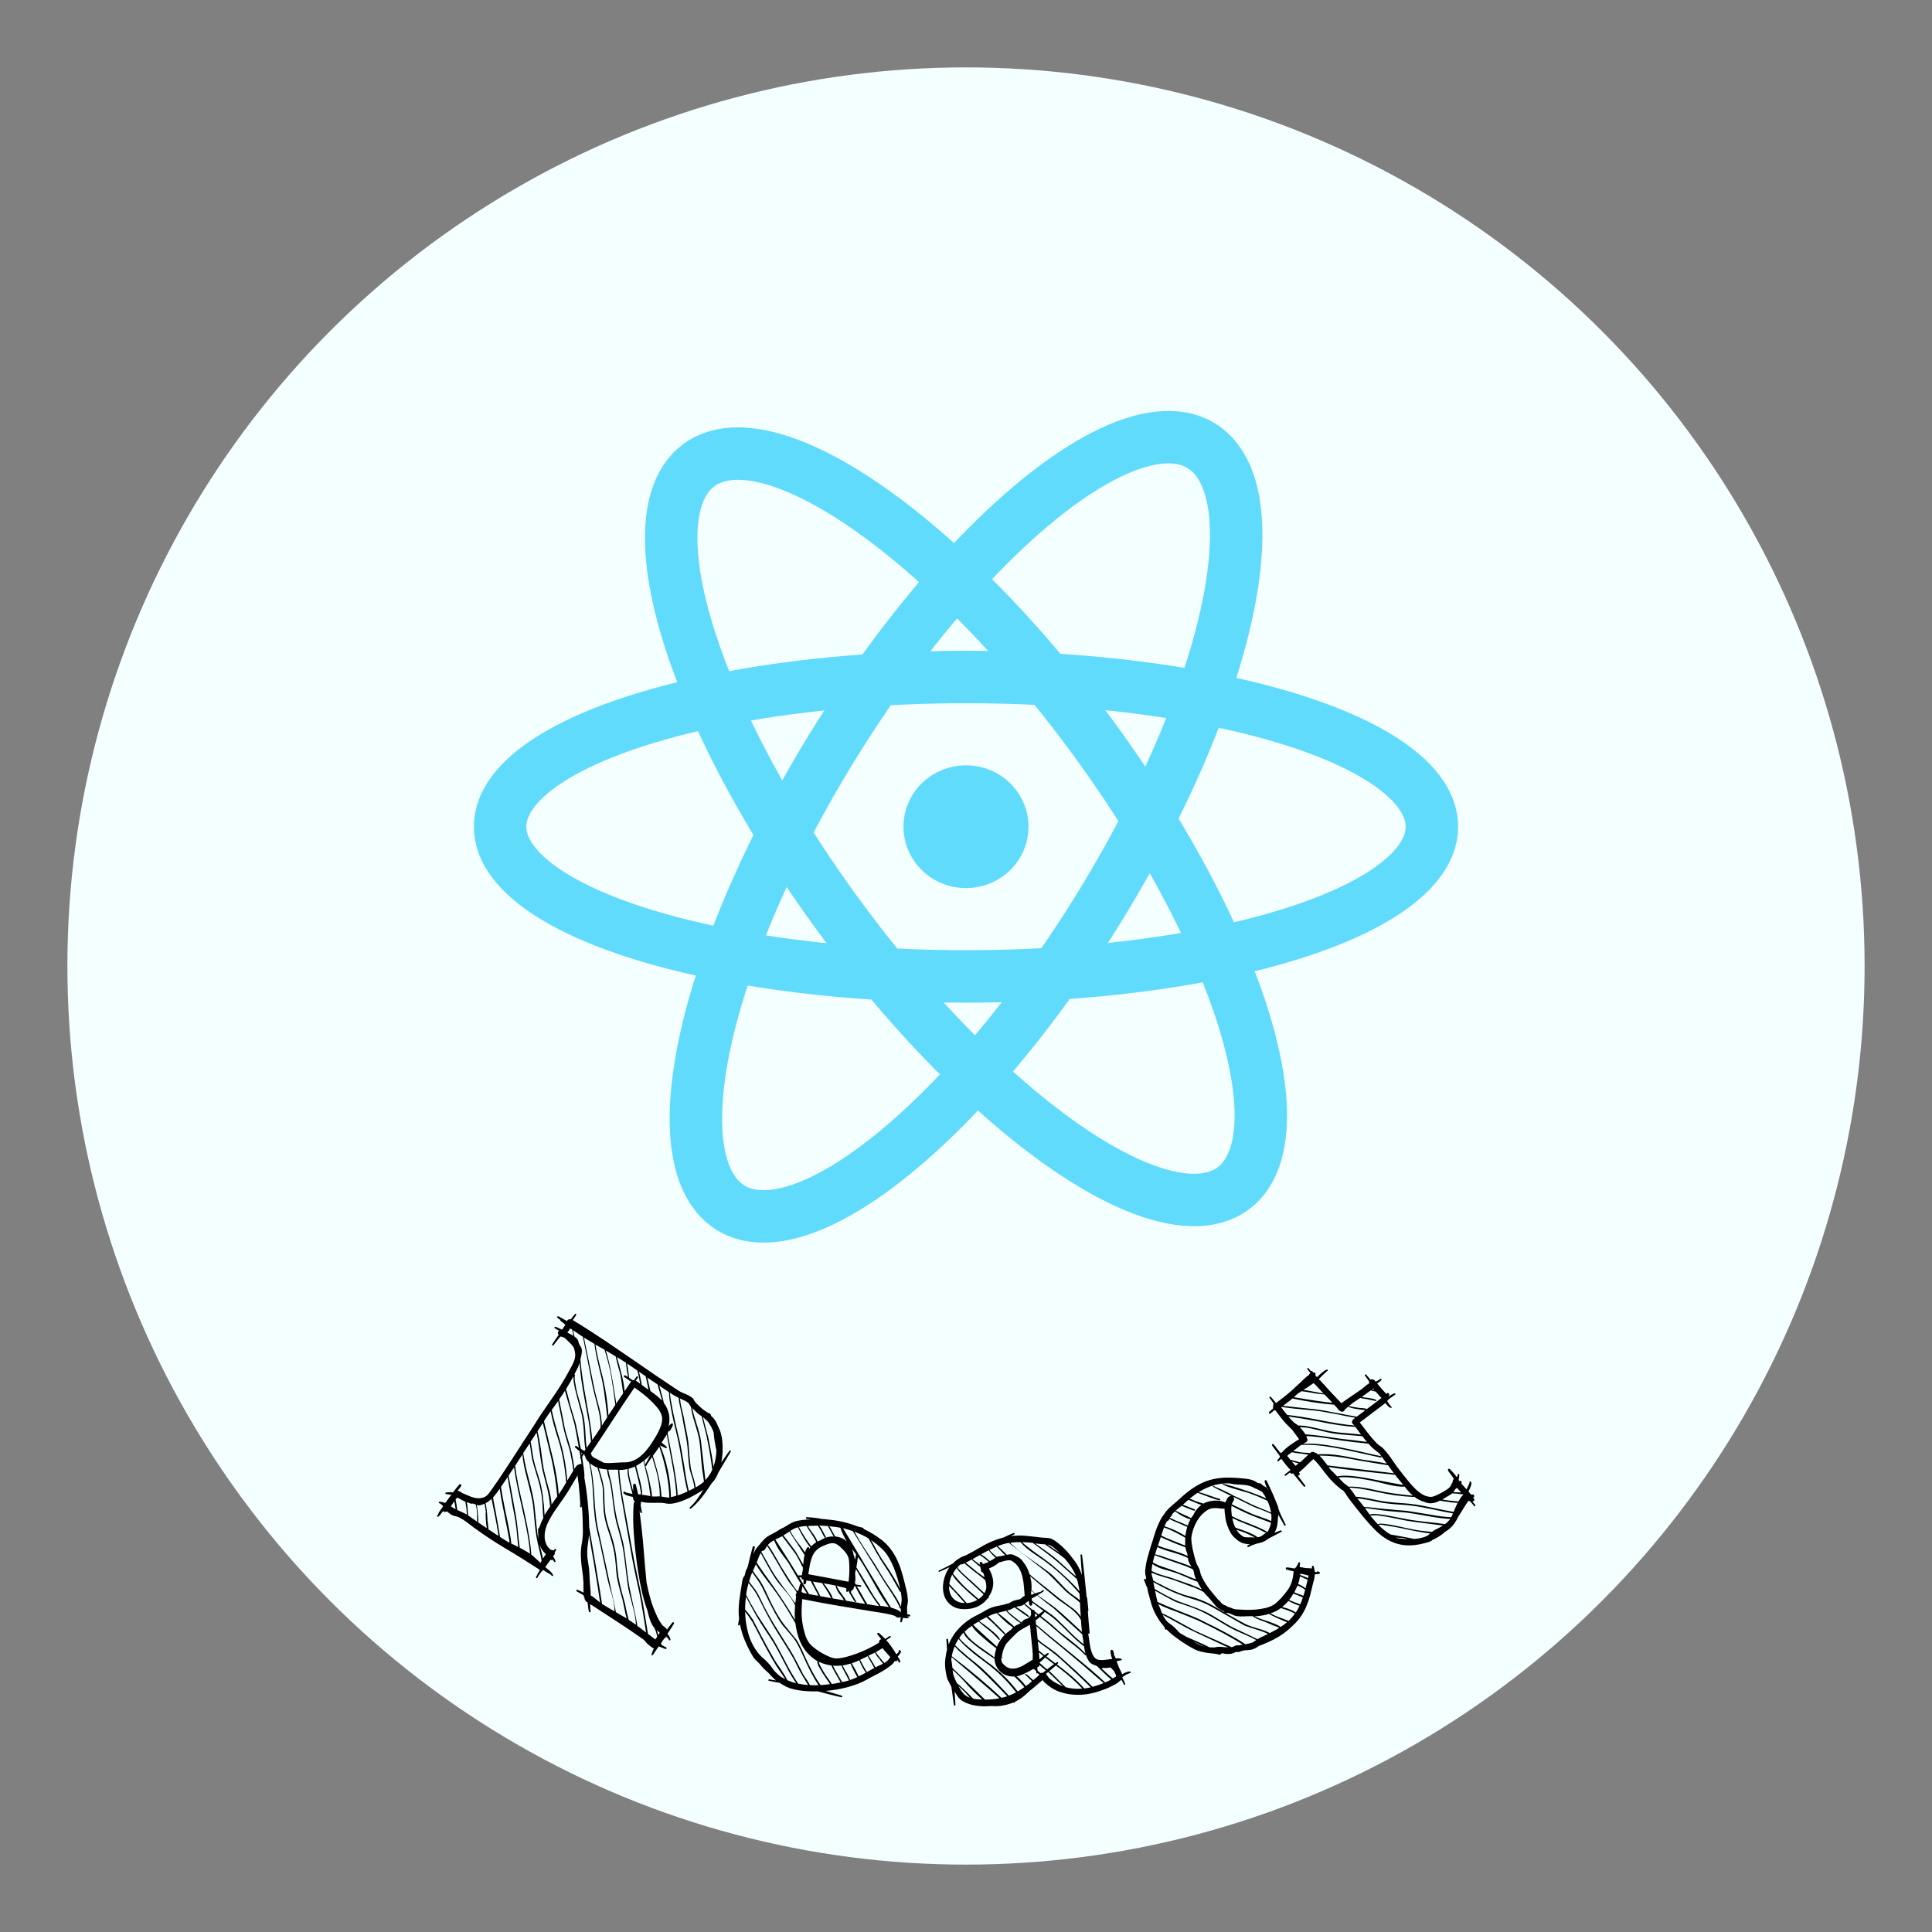 <?xml version="1.0" encoding="UTF-8"?><svg id="a" xmlns="http://www.w3.org/2000/svg" viewBox="0 0 430 430"><rect x="0" y="0" width="430" height="430" fill="#808080" stroke="none"/><defs><style>.b{fill:none;stroke:#61dbfb;stroke-miterlimit:10;stroke-width:11.67px;}.c{fill:#f4ffff;}.d{fill:#61dbfb;}</style></defs><circle class="c" cx="215" cy="215" r="200"/><g><path d="M130.41,356.36c-.23-.24-.33-.47-.31-.72-.04-.03-.06-.07-.08-.13-.06-.07-.1-.21-.1-.41-.25-.17-.49-.31-.71-.44-.22-.13-.44-.25-.67-.37l-.06-.04c-.06-.04-.1-.05-.14-.05-.07-.1-.09-.19-.05-.27,.04-.08,.11-.11,.21-.1,.4,.15,.86,.36,1.37,.64-.02-.42-.03-.83-.02-1.23,.01-.41,.02-.71,.01-.91-.05-1.03-.15-2.05-.31-3.05-.16-1-.25-2.01-.28-3.03-.02-.95,.06-1.9,.23-2.82s.25-1.87,.23-2.83c-.01-.92-.04-1.83-.06-2.74-.03-.9-.09-1.81-.19-2.73l-.03,.23c-.03,.12-.09,.18-.17,.16s-.14-.07-.16-.17c.04-.63,.01-1.39-.08-2.28s-.17-1.8-.24-2.72c-.06-.32-.11-.65-.15-.98-.04-.33-.08-.66-.1-.99-.47,.77-.93,1.56-1.39,2.34-.45,.79-.93,1.56-1.44,2.31-.63,.93-1.27,1.84-1.91,2.75-.64,.9-1.22,1.86-1.74,2.86-.26,.51-.48,1.06-.63,1.64-.16,.58-.23,1.16-.22,1.74,0,.58,.13,1.12,.35,1.64,.22,.52,.58,.95,1.06,1.3,.22,0,.4,.05,.54,.14,.06-.05,.11-.09,.14-.14,.03-.05,.08-.1,.14-.14,.07-.1,.14-.12,.23-.06,.09,.06,.12,.15,.09,.27l-.32,.47c.05,.09,.04,.24-.02,.46l-.08,.12c-.06,.05-.11,.1-.14,.14-.03,.05-.08,.08-.15,.09,.25,.37,.44,.73,.55,1.09,.07,.1,.05,.18-.06,.24-.11,.06-.19,.02-.25-.1-.14-.21-.25-.35-.33-.43-.11,.13-.23,.15-.34,.08l-.09-.06c-.16,.24-.34,.5-.55,.77-.21,.28-.41,.58-.63,.89,.33,.25,.65,.51,.96,.78,.3,.27,.56,.59,.76,.95,.07,.1,.06,.18-.02,.22-.09,.04-.18,.03-.27-.03-.14-.21-.32-.36-.54-.46-.22-.1-.44-.23-.65-.36l-.75-.49s-.04,.03-.07,.04c0,.05,0,.09,0,.13l-.04,.06c-.05,.08-.12,.11-.19,.09-.16,.24-.33,.47-.5,.7-.17,.23-.32,.48-.44,.74-.07,.1-.15,.12-.25,.05-.1-.06-.11-.14-.04-.24,.12-.26,.25-.52,.4-.77,.14-.25,.28-.5,.43-.75l-.04-.07-.12-.08c-2.41-1.58-4.86-3.11-7.33-4.57-2.48-1.47-4.88-3.05-7.21-4.75-.53-.41-1.06-.81-1.57-1.2-.51-.39-1.07-.74-1.67-1.05-.28-.13-.56-.22-.84-.27-.28-.06-.57-.15-.87-.29-.37-.24-.71-.51-1.04-.81l-.04,.06s-.12,.05-.22,.07h-.05c-.07,.02-.15,.03-.25,.02-.05,0-.1-.02-.14-.05-.08-.05-.12-.11-.13-.17-.23,.3-.46,.59-.67,.87-.21,.27-.38,.41-.5,.42-.14,0-.2-.06-.2-.17,0-.11,.07-.17,.18-.18l.15-.41c.08-.2,.23-.45,.44-.74,.21-.29,.39-.54,.54-.76-.01-.06-.01-.12,0-.18-.14-.12-.27-.23-.39-.34-.12-.11-.26-.19-.43-.24-.1-.06-.13-.13-.1-.22,.03-.08,.11-.12,.25-.12,.16,.02,.32,.05,.5,.09,.18,.05,.37,.11,.57,.18,.09-.05,.17-.08,.22-.07,.2-.3,.41-.59,.62-.88,.21-.29,.43-.58,.65-.86-.21-.02-.41-.05-.62-.08-.2-.03-.41-.06-.61-.08-.08-.05-.12-.12-.11-.2,0-.08,.06-.13,.18-.14,.25-.04,.5-.06,.75-.06,.25,0,.51,0,.77,.04,.23-.3,.46-.6,.68-.88,.22-.28,.46-.57,.71-.86,.12-.09,.23-.12,.33-.08s.15,.12,.14,.26c-.08,.15-.12,.24-.12,.26,0,.03-.02,.05-.04,.08-.02,.03-.08,.1-.17,.21-.09,.11-.26,.33-.51,.65,.21,.02,.42,.1,.64,.23,.22,.13,.42,.26,.62,.38h.05c.46,.21,.96,.42,1.47,.63,.51,.21,1.02,.34,1.53,.4s.99,0,1.46-.15c.47-.16,.91-.51,1.3-1.05,.25-.32,.48-.64,.69-.96,.21-.31,.44-.64,.67-.98,.33-.44,.64-.89,.93-1.34,.29-.45,.59-.9,.9-1.36,.25-.37,.57-.85,.95-1.43,.38-.58,.77-1.17,1.16-1.79,.39-.61,.77-1.21,1.15-1.77s.68-1.05,.91-1.43c.58-.9,1.17-1.8,1.77-2.69,.59-.89,1.17-1.8,1.74-2.71,.03-.04,.04-.08,.06-.11,0-.04,.03-.07,.05-.11l.87-1.27c1-1.43,1.98-2.86,2.95-4.29,.96-1.44,1.87-2.92,2.71-4.45,.36-.65,.66-1.21,.91-1.67,.25-.47,.43-.9,.55-1.31,.12-.41,.17-.81,.14-1.22-.03-.41-.14-.88-.32-1.43-.12-.19-.26-.38-.41-.57-.34-.36-.79-.82-1.37-1.37-.14-.09-.25-.18-.36-.28-.14-.04-.27-.08-.39-.13-.12-.05-.24-.09-.36-.11-.06,.05-.1,.06-.12,.05-.27,.31-.53,.63-.78,.96-.25,.33-.51,.66-.75,.98-.08,.03-.16,.03-.24,0-.08-.04-.09-.11-.03-.21,.43-.72,.92-1.43,1.45-2.13-.25-.37-.23-.67,.09-.93-.21-.11-.39-.21-.54-.31-.16-.1-.29-.19-.41-.27-.1-.06-.11-.13-.05-.2,.06-.07,.14-.11,.22-.11,.2,.07,.42,.17,.66,.29,.24,.12,.5,.24,.78,.36l.75-1.09c-.24-.22-.46-.39-.64-.53-.19-.14-.34-.26-.46-.37-.06-.04-.08-.11-.06-.21-.1-.06-.2-.13-.3-.2-.11-.07-.2-.15-.28-.23l-.06-.04s-.03-.04-.04-.07c-.02-.1,.02-.17,.11-.23h.05c.07-.03,.12-.02,.16,0l.12,.08c.25,.13,.51,.28,.81,.44s.61,.34,.95,.54c.14-.33,.42-.47,.82-.4,.01-.02,.03-.02,.05-.01,.25-.37,.55-.75,.89-1.13,.07-.1,.14-.11,.23-.04,.09,.07,.1,.16,.04,.26l-.71,1.04s.08,.08,.13,.17c.38,.22,.89,.53,1.53,.92,.64,.39,1.26,.78,1.86,1.18,.6,.39,1.33,.87,2.2,1.44,.52,.34,1.04,.68,1.56,1.02,.52,.34,1.03,.69,1.51,1.04,1.69,1.13,3.35,2.27,5.01,3.41,1.65,1.14,3.31,2.29,4.99,3.44h.05s.03,.03,.04,.06l1.13,.74c.55,.39,1.1,.77,1.67,1.14,.57,.37,1.13,.74,1.69,1.11,.48,.32,1,.58,1.54,.78,.55,.2,1.05,.47,1.52,.81,.17,.11,.3,.23,.38,.36,.08,.12,.16,.27,.25,.44,.08,.13,.22,.32,.44,.55,.22,.23,.46,.47,.73,.71,.27,.25,.55,.48,.84,.7,.29,.22,.55,.4,.76,.54,.02,.01,.04,.02,.07,.02,.03,0,.05,0,.07,.02l.04,.07s.07,.04,.08,.03c.02,0,.04,0,.08,.03,.38,.1,.57,.31,.57,.63,.22,.21,.4,.38,.53,.52,.13,.14,.25,.3,.37,.48s.24,.4,.36,.67c.12,.27,.3,.65,.52,1.14,.27,.55,.47,1.21,.61,2,.13,.79,.2,1.62,.18,2.5,.02,.58-.01,1.16-.09,1.74-.02,.24-.06,.47-.09,.69-.04,.22-.08,.44-.12,.67,.31-.45,.61-.89,.9-1.32,.29-.42,.6-.86,.92-1.3,.07-.1,.14-.12,.22-.07,.08,.05,.1,.14,.07,.26-.38,.64-.8,1.36-1.28,2.16-.48,.8-.98,1.65-1.51,2.56-.17,.46-.38,.88-.62,1.28-.24,.4-.52,.74-.82,1.02-.73,1.15-1.49,2.23-2.28,3.23-.8,1-1.58,1.81-2.36,2.41-.12,.06-.21,.06-.27,0-.05-.06-.05-.14,.02-.24,.58-.53,1.12-1.14,1.62-1.83,.5-.69,.96-1.39,1.39-2.1-.55,.35-1.13,.71-1.76,1.07-.62,.36-1.25,.68-1.88,.97-.63,.29-1.26,.53-1.9,.72-.64,.2-1.23,.31-1.79,.35-.4,.02-.8-.02-1.18-.11-.38-.09-.78-.13-1.18-.11-.7,0-1.4,0-2.1,.01-.7,0-1.4-.08-2.08-.27,0,.14-.01,.27-.02,.39,0,.13-.02,.25-.05,.38,.05,.26,.09,.51,.13,.77,.04,.25,.09,.51,.16,.79,.01,.07,0,.12-.06,.18-.05,.05-.11,.05-.19,0l-.06-.04c-.1-.06-.12-.13-.06-.21-.01-.07-.03-.11-.05-.14-.02-.03-.04-.08-.05-.14-.02,.07-.03,.19-.04,.36,.25,1.85,.49,3.99,.73,6.43,.32,4.04,.59,7.11,.8,9.21,.19,.95,.4,1.87,.63,2.77s.5,1.77,.81,2.63c.26,.68,.55,1.38,.87,2.07,.32,.7,.69,1.33,1.1,1.92,.15,.19,.35,.36,.59,.52s.42,.35,.55,.58l1.18-1.54s.03-.03,.04-.04c.02,0,.03-.01,.04-.03,.03,0,.06,0,.08,0,.01-.02,.03-.02,.05-.01,.03,0,.07,0,.11,.03,.02,.01,.03,.03,.03,.04,0,.02,.01,.03,.03,.04,.01,.07,.01,.11,0,.13-.01,.02-.02,.05-.01,.08l-.04,.06c-.24,.39-.47,.76-.7,1.12-.23,.36-.47,.72-.71,1.07,.17,.2,.31,.39,.42,.58,.11,.19,.19,.39,.23,.62,.07,.1,.05,.18-.06,.24-.11,.06-.19,.02-.25-.1-.13-.26-.37-.52-.71-.8l-.04,.06,.03,.02c.04,.11,.04,.2,0,.25-.04,.06-.13,.1-.26,.13h-.05l-.72,1.07c.07,.1,.08,.21,.03,.32,.13,.09,.28,.18,.43,.28,.16,.1,.33,.2,.51,.29,.01-.02,.05-.01,.11,.03l.09,.06c.07,.1,.08,.19,.04,.26-.05,.07-.13,.09-.26,.07-.26-.11-.51-.21-.74-.29-.24-.08-.48-.18-.74-.29l-1.15,1.69s-.02,.04-.02,.05c0,.02,0,.04-.04,.08-.04,.06-.08,.09-.11,.1-.11,.07-.19,.08-.26,.02-.07-.06-.07-.14,0-.24,.15-.47,.32-.9,.5-1.29-.05,0-.09-.02-.11-.03-.02-.01-.05-.02-.08,0-.37-.24-.73-.51-1.08-.81-.35-.3-.65-.64-.91-1-1.96-1.39-3.93-2.74-5.94-4.04-2-1.3-4.02-2.61-6.05-3.94,0,.25,0,.5,0,.75,0,.24,.03,.49,.07,.75l.02,.1-.02,.03s.02,.03,0,.05c-.04,.09-.08,.14-.15,.16-.07,.01-.13-.03-.2-.13-.08-.37-.15-.73-.19-1.07-.04-.34-.08-.68-.11-1.01l-.38-.25Zm-29.27-22.27l-.79,1.15c.16,.13,.33,.25,.51,.36,.18,.1,.36,.2,.55,.3-.09-.52-.18-1.03-.25-1.54l-.02-.27Zm2.65,1.52c-.07-.5-.15-.97-.23-1.39-.24-.1-.46-.2-.65-.3-.2-.1-.32-.17-.38-.21-.1-.06-.2-.12-.31-.18s-.22-.12-.31-.18c-.05,.03-.15,.06-.31,.09l-.2,.3,.17,.92c.11,.78,.17,1.24,.2,1.37l-.02,.03c.35,.18,.72,.34,1.08,.5,.37,.16,.72,.33,1.07,.53-.04-.4-.07-.88-.09-1.47Zm2.12-.71c-.11-.04-.22-.09-.32-.15-.1-.05-.22-.09-.34-.12-.11,.07-.29,.07-.54,0-.25-.08-.53-.18-.84-.3,.11,.45,.19,.94,.21,1.47,.03,.62,.06,1.11,.09,1.47l.2,.13c.3,.22,.59,.43,.89,.63,.3,.2,.61,.41,.92,.65,.02-1.3,0-2.15-.06-2.56-.05-.29-.12-.67-.18-1.15l-.04-.07Zm2.25,1.74c-.1-.75-.21-1.41-.33-1.97-.34,.17-.69,.29-1.03,.35-.13,.03-.25,.03-.34,.01-.1-.02-.21-.04-.33-.07,.28,2.01,.38,3.3,.29,3.87,.33,.21,.65,.43,.96,.65,.31,.22,.63,.44,.96,.65-.16-.99-.25-2.12-.25-3.38,0-.03,0-.06,.01-.08s.04-.03,.07-.04Zm1.7-.77c-.23-1.06-.38-1.82-.46-2.27-.41,.39-.85,.71-1.33,.97,.22,.91,.36,2.18,.43,3.79l-.02,.03,.09,.49c.07,.59,.13,1.1,.17,1.53l2.2,1.44c-.17-1.39-.53-3.39-1.08-5.97Zm2.32,.84c-.45-2.12-.77-3.91-.95-5.37-.23,.34-.47,.67-.72,1-.25,.33-.52,.65-.78,.96,.1,.67,.3,1.69,.58,3.08,.52,2.88,.85,4.78,.98,5.69,.27,.18,.55,.36,.85,.54,.3,.18,.59,.36,.88,.55,.03,0,.07,0,.11,.03,.1,.06,.2,.12,.31,.16-.17-1.14-.59-3.35-1.26-6.64Zm1.22-5.49c-.17-1.06-.31-1.88-.42-2.46l-1.47,2.16c.02,.1,.04,.24,.05,.42l.08,.44c.17,1.06,.27,1.65,.3,1.78,.13,.71,.34,1.79,.64,3.24,.64,2.96,1.04,5.12,1.2,6.48,.01,.06,0,.12-.02,.16l-.07,.04c.69,.34,1.24,.62,1.66,.83-.11-.87-.23-2.09-.36-3.66-.14-1.35-.38-2.88-.73-4.59-.1-.43-.38-2.05-.85-4.84Zm1.24-3.17c-.1-.67-.18-1.15-.23-1.44-.23,.34-.44,.65-.65,.95s-.37,.56-.49,.79l-.08,.12c.11,.53,.27,1.33,.46,2.4,.55,3.13,.86,4.83,.92,5.1,.25,1.11,.48,2.68,.68,4.72,.15,1.58,.29,2.85,.43,3.79,.1,.06,.19,.11,.28,.14,.74,.4,1.37,.77,1.91,1.12l.09,.06c-.15-2.41-.76-5.91-1.85-10.5-.61-2.63-1.02-4.56-1.23-5.81-.08-.34-.16-.82-.24-1.44Zm2.62,.82c-.55-2.02-.88-3.73-.98-5.14-.27,.4-.55,.81-.83,1.25-.29,.44-.55,.86-.8,1.27l.04,.24c.04,.14,.08,.38,.1,.71,.04,.31,.07,.55,.1,.71,.23,1.35,.39,2.27,.5,2.77,.14,.66,.33,1.54,.58,2.65,.32,1.41,.53,2.32,.62,2.72,1,4.51,1.55,7.82,1.65,9.94l.33,.26s.58,.52,1.62,1.49l.12,.08c.03-.09,.08-.17,.12-.24s.09-.15,.12-.24c-.1-.55-.22-1.15-.38-1.79-.41-1.69-.66-2.86-.76-3.49-.16-.87-.3-2.05-.44-3.54-.15-1.78-.27-2.97-.34-3.56-.14-1.06-.6-3.09-1.38-6.09Zm.79-6.63c-.05-.38-.1-.71-.16-1l-.44,.65c-.15,.22-.3,.45-.46,.7-.16,.25-.34,.53-.54,.82,.25,1.68,.65,3.52,1.18,5.52,.8,3.01,1.24,5.08,1.33,6.22,.37,3.89,.63,6.26,.81,7.12,0,.12,.04,.29,.1,.53-.07-.39-.09-.79-.06-1.2-.03-.28-.05-.58-.06-.9,0-.05,0-.09,0-.13-.05-.09-.03-.2,.07-.34l.28-.41c.02-.1,.04-.19,.08-.25,.17-.54,.42-1.11,.74-1.7-.05-.46-.08-.98-.11-1.57l-.13-2.39c-.17-1.59-.47-3.09-.89-4.48-.86-2.79-1.33-4.42-1.4-4.9-.09-.52-.21-1.29-.34-2.32Zm1.95,.08c-.2-1.39-.39-2.55-.56-3.49-.21,.35-.43,.69-.66,1.02s-.46,.67-.68,1.01l.26,1.46c.16,1.16,.29,1.97,.39,2.44,.14,.66,.36,1.48,.67,2.45,.44,1.4,.69,2.22,.75,2.46,.52,1.85,.87,4.38,1.04,7.57,.19-.36,.39-.69,.6-1,.21-.31,.42-.62,.63-.93-.15-1.58-.37-2.92-.65-4.02-.67-2.55-1.02-3.95-1.07-4.21-.18-.92-.43-2.51-.74-4.76Zm2.28,9.45c.29,1.3,.45,2.33,.48,3.1,.21-.31,.43-.62,.63-.93,.21-.31,.42-.6,.64-.88-.29-3.1-.74-5.95-1.34-8.54-.92-3.86-1.55-6.46-1.88-7.82-.18,.31-.38,.61-.58,.91-.2,.3-.4,.61-.6,.94,.26,1.06,.5,2.34,.73,3.86,.31,2.49,.56,4.12,.73,4.89,.12,.56,.31,1.31,.56,2.25,.3,1.11,.51,1.86,.61,2.24Zm-.78,14.12c-.68-.56-1.15-1.3-1.42-2.21,.13,.51,.29,1.16,.48,1.94,.12,.45,.21,.86,.28,1.25l.67-.98Zm2.93-24.91c-1.01-3.11-1.63-5.4-1.86-6.87-.13,.15-.25,.3-.36,.47-.11,.17-.23,.33-.33,.49-.15,.22-.29,.43-.42,.62-.13,.2-.27,.41-.39,.64,1.34,5.61,2.02,8.41,2.03,8.39,.72,3.24,1.14,5.87,1.25,7.88l.2-.3c.51-.75,1-1.53,1.46-2.33-.28-3.44-.81-6.44-1.58-9Zm0-8.05c-.12-.45-.18-.82-.2-1.12-.24,.36-.48,.69-.71,1.01-.23,.32-.47,.64-.72,.96,.26,1.42,.93,3.89,2,7.39,.71,2.44,1.2,5.22,1.46,8.36,.22-.37,.44-.74,.67-1.1,.22-.37,.44-.73,.67-1.1-.18-1.54-.45-3.07-.81-4.59-.1-.38-.37-1.27-.79-2.66-.32-1.09-.55-1.98-.69-2.68-.08-.42-.22-1.17-.43-2.25-.19-.95-.34-1.69-.45-2.22Zm3.94,13.28c.16-.15,.31-.24,.47-.25,.18-.14,.38-.18,.59-.13l-.15-1.13c-.07,.01-.1-.02-.1-.11-.1-.06-.09-.19,0-.38-.08-.42-.14-.83-.2-1.24-.16-.13-.32-.26-.48-.38-.16-.12-.3-.25-.43-.39l-.06-.04c-.07-.1-.07-.2,.01-.29,.08-.09,.17-.1,.29-.02l.52,.34c-.42-2.42-.74-4.11-.94-5.07-.18-.72-.56-2.06-1.14-4.04-.43-1.42-.77-2.6-1.02-3.54-.2,.33-.4,.65-.62,.97-.22,.31-.43,.63-.65,.95l.12,.68c.22,1.03,.32,1.55,.31,1.57,.1,.47,.25,1.21,.45,2.22,.16,.99,.31,1.74,.43,2.25,.14,.58,.39,1.42,.74,2.54,.33,1.11,.57,1.95,.71,2.52,.27,1.24,.48,2.47,.62,3.7l.5-.74Zm-.41-17.17c-.27-1.32-.39-2.22-.34-2.7-.27,.48-.54,.95-.8,1.42-.26,.47-.55,.95-.85,1.43,.06,.16,.14,.41,.24,.76,.13,.46,.3,1.1,.5,1.91,.14,.61,.39,1.48,.73,2.62,.36,1.15,.61,2.01,.75,2.59,.08,.42,.43,2.21,1.08,5.37l.78,.51c.09-.14,.18-.24,.25-.31-.16-.96-.27-2.17-.33-3.64-.13-2.11-.33-3.67-.62-4.69-.81-2.96-1.27-4.71-1.39-5.28Zm-1.67-12.43c.26,.11,.49,.23,.71,.34,.22,.11,.43,.24,.64,.38-.14-.58-.23-1.01-.29-1.3,0-.03,0-.06,.01-.08l-.43-.29-.64,.95Zm4.25,15.46c.75,4.03,1.17,6.83,1.27,8.41,.12-.18,.25-.36,.39-.54,.14-.18,.27-.37,.41-.57,.19-.28,.36-.54,.52-.79,.16-.25,.33-.52,.52-.79-.04-.03-.04-.07,0-.13,.09-1-.11-2.5-.61-4.51-.67-2.55-1.05-4.1-1.15-4.65-1.14-5.91-1.83-9.43-2.07-10.55-.04-.11-.06-.18-.06-.21-.02-.04-.02-.09,0-.13l.02-.03-.4-.27c-.64-.42-1.22-.81-1.75-1.19l-.09-.06c.13,.51,.24,.98,.33,1.42,.46,.3,.75,.66,.86,1.08,.06,.36,.22,.71,.46,1.05,.24,.34,.35,.72,.32,1.13-.01,.3-.05,.62-.12,.95-.07,.33-.15,.66-.24,1h.05v.04c.19,2.43,.64,5.55,1.35,9.35Zm-.35-.23c-.7-3.6-1.09-6.45-1.17-8.55-.11,.36-.25,.73-.43,1.13-.18,.34-.34,.67-.51,.99-.05,.11-.09,.21-.13,.28-.04,.08-.08,.17-.13,.28l.1-.02c.06,.04,.08,.09,.05,.17-.12,.26-.09,.91,.1,1.95,.12,.76,.27,1.47,.44,2.13,.13,.46,.37,1.27,.69,2.42,.29,1.05,.51,1.88,.65,2.48,.22,.91,.37,2.34,.47,4.29,.05,1.12,.13,2.07,.24,2.85,.16-.24,.32-.46,.49-.69,.16-.22,.33-.45,.49-.69-.04-.43-.12-1.12-.22-2.07-.09-.97-.19-1.75-.29-2.33-.09-.57-.37-2.11-.84-4.61Zm-.73,11.89l.18-.27-.26-.17,.08,.44Zm.75,.37c-.12-.08-.14-.18-.08-.31l-.17-.11c-.19,.19-.32,.39-.4,.59,.12,.76,.22,1.44,.29,2.03,.03,.04,.05,.13,.07,.26l-.02,.03c.12,.88,.19,1.55,.18,2,0,.03,0,.06-.01,.08h-.05c.68,3.77,1.05,7.5,1.12,11.23,.17,.94,.38,2.22,.65,3.85,.33,2.01,.6,3.59,.81,4.72,.63,3.67,1.09,6.51,1.39,8.53l.15,.09c.48,.29,1.35,.8,2.63,1.55,.01-1.05-.21-2.38-.67-3.99-.43-1.34-.78-2.68-1.06-4.04-1.09-5.28-1.77-8.42-2.04-9.42-.51-2.04-.84-4.81-1-8.31-.13-3.08-.44-5.57-.92-7.45-.22-.2-.42-.42-.57-.63-.16-.22-.24-.44-.25-.68l-.03-.02Zm3.72-17.21c-1.01-4.05-1.55-6.65-1.61-7.78-1.18-.69-1.92-1.13-2.23-1.33l-.12-.08c.04,.2,.79,3.87,2.25,11.02,.11,.62,.3,1.42,.57,2.43,.33,1.27,.55,2.08,.65,2.43,.36,1.6,.53,2.85,.52,3.72,.2-.33,.39-.64,.6-.94,.2-.29,.4-.61,.6-.94-.48-4.22-.88-7.07-1.22-8.54Zm-1.69,41.34c-.51-2.82-.89-5.05-1.14-6.69-.05,.65-.13,1.3-.23,1.94-.1,.65-.16,1.3-.18,1.98-.01,.67,.04,1.33,.15,1.96,.12,.63,.21,1.29,.28,1.96,.03,.33,.05,.67,.07,1.01,.02,.34,.03,.67,.04,.99,.05,.54,.09,1.16,.13,1.84,0,.03,.01,.05,.02,.06,0,0,.02,.03,.02,.06-.02,.1-.01,.21,0,.3,.02,.21,.04,.43,.06,.66,.01,.22,.02,.45,0,.67l.03,.15c.13,.06,.26,.13,.4,.22,.12,.08,.24,.17,.38,.29,.65,.51,1.08,.87,1.29,1.06-.26-1.91-.7-4.73-1.33-8.44Zm-1.14,10.34s-.04,0-.05,.01l.03,.02,.02-.03Zm2.29-30.55c-.18-.55-.32-1.01-.4-1.38-.34-.11-.66-.26-.95-.45-.1-.06-.2-.13-.32-.21-.12-.08-.25-.17-.39-.29,.45,1.72,.76,4.11,.94,7.16,.17,3.6,.54,6.45,1.09,8.55,.02,.1,.72,3.35,2.1,9.77,1.09,5,1.63,7.55,1.62,7.65,.36,.21,.75,.44,1.17,.68,.4,.23,.81,.47,1.23,.72-.16-.5-.32-1.18-.47-2.02-.22-1.11-.39-1.89-.5-2.34-.71-2.44-1.13-4.19-1.26-5.28-.06-.44-.14-1.27-.22-2.5-.1-1.04-.21-1.86-.32-2.48-.23-1.38-.69-3.06-1.38-5.05-.58-1.72-.92-3.24-1-4.55-.02-.42-.06-1.21-.1-2.38-.01-1.01-.04-1.81-.08-2.41-.08-.62-.33-1.69-.76-3.19Zm-.66-3.34c.59,.33,1.14,.62,1.66,.88,.51,.08,1.02,.1,1.53,.06,.51-.04,1.05-.06,1.63-.09,.56-.04,1.1-.06,1.63-.06s1.06-.11,1.59-.31c.56-.21,1.1-.51,1.62-.93,.52-.42,1-.88,1.44-1.41,.44-.52,.85-1.07,1.22-1.64,.37-.57,.7-1.1,.99-1.6,.18-.31,.37-.65,.55-1.03,.19-.38,.35-.76,.49-1.15,.14-.39,.23-.79,.28-1.18,.05-.4,.02-.77-.08-1.12-.18-.63-.49-1.21-.93-1.74-.44-.53-.87-1.01-1.31-1.43-.58-.58-1.2-1.13-1.85-1.64-.65-.52-1.31-1-1.98-1.47-1.67,2.45-3.29,4.88-4.87,7.31s-3.2,4.87-4.84,7.33c.09,.12,.14,.28,.17,.49,.09,.12,.14,.18,.16,.19,.06,.04,.12,.08,.18,.14,.06,.05,.12,.1,.18,.14,.17,.08,.35,.17,.53,.26Zm1.55-17.59c.58,2.6,.96,5.23,1.15,7.9,.27-.39,.52-.78,.76-1.15,.24-.37,.49-.75,.76-1.15-.07-.51-.2-1.49-.38-2.95-.19-1.32-.36-2.4-.51-3.25-.28-1.76-.79-3.78-1.51-6.08l-.03-.02c-.74-.43-1.4-.81-1.99-1.13,.17,1.31,.75,3.92,1.75,7.82Zm1.38,22.39c-.34-1.02-.52-1.82-.54-2.41-.33-.05-.65-.09-.96-.13-.31-.04-.6-.1-.89-.18,.13,.43,.29,.96,.5,1.61,.4,1.38,.63,2.5,.69,3.36,.03,.33,.05,1.13,.08,2.41,.03,.99,.08,1.78,.15,2.37,.11,1.15,.51,2.73,1.22,4.73,.58,1.72,.97,3.26,1.17,4.62,.08,.5,.16,1.33,.25,2.47,.11,1.07,.21,1.89,.29,2.46,.19,1.24,.61,3.01,1.27,5.33,.15,.44,.31,1.16,.49,2.16,.2,.93,.38,1.65,.54,2.15,0,.03,0,.06-.01,.08l.32,.21c.42,.28,.86,.58,1.31,.9-.04-1.14-.28-2.54-.74-4.21-.61-2.26-.96-3.71-1.05-4.37-.09-.6-.3-2.25-.62-4.94-.23-2.04-.5-3.68-.79-4.93-.13-.54-.33-1.3-.59-2.27-.31-1.06-.51-1.81-.61-2.24-.3-1.2-.57-2.86-.8-4.97-.25-2.13-.48-3.54-.69-4.22Zm1.72-26.08c-.19-.78-.31-1.29-.35-1.51-.93-.56-1.68-1-2.23-1.33,.62,1.55,1.41,5.49,2.37,11.83,.25-.41,.5-.79,.75-1.16,.25-.37,.51-.75,.78-1.14-.34-2.42-.56-3.86-.66-4.33-.07-.19-.29-.97-.66-2.36Zm1.4,32.63c-.68-3.67-1.09-6.58-1.22-8.72,0-.03,0-.06,.01-.08,.03-.04,.07-.07,.14-.08-.19,0-.37-.03-.55-.06-.61,.03-1.19,.03-1.76,0,.07,.59,.31,1.6,.7,3.03,.03,.04,.23,1.53,.6,4.46,.27,1.94,.59,3.57,.96,4.87,.67,2.38,1.06,3.9,1.16,4.57,.16,.87,.38,2.5,.65,4.88,.24,2.07,.48,3.7,.73,4.89,1.08,4.9,1.62,7.58,1.64,8.05,.28,.21,.56,.43,.86,.65,.38,.31,.74,.59,1.1,.85l-.68-4.3c-.31-1.88-.59-3.44-.84-4.66-.84-3.72-1.47-6.8-1.88-9.23-.39-2.22-.93-5.26-1.63-9.11Zm-.55-30.62c.47,1.73,.72,3.14,.77,4.23l1.47-2.16-.32-.21-.02,.03s-.07,0-.11-.03l-.03-.02s-.07-.08-.1-.15l-.93-.61c-.08-.05-.12-.09-.12-.12v-.05c0-.05,.03-.12,.08-.2,.09-.05,.19-.05,.28,.01l.55,.36c-.01-.07-.02-.14-.02-.22-.06-.36-.14-.84-.24-1.44-.09-.72-.15-1.23-.17-1.53l-.32-.21c-.41-.27-.88-.56-1.41-.88l-.26-.17c.05,.17,.11,.41,.18,.72,.08,.28,.21,.72,.37,1.31,.14,.58,.25,1.02,.34,1.34Zm.64,26.61c.08-.03,.15-.04,.2-.02,.05,.02,.09,.07,.1,.13,.25,.08,.51,.15,.78,.21s.54,.11,.82,.15c-.18-.63-.43-1.58-.75-2.84-.29-1.13-.4-2.03-.34-2.7l-.2,.04c-.54,.13-1.09,.19-1.66,.16,.02,.01,.03,.04,.02,.1,.11,2.1,.53,5.1,1.28,9.01,.51,2.7,1.06,5.74,1.66,9.13,.14,.86,.76,3.94,1.88,9.23,.26,1.14,.53,2.64,.82,4.52,.38,2.36,.62,3.86,.74,4.51,.65,.48,1.19,.89,1.63,1.24l.44-.65c-.07-.19-.15-.5-.25-.93l-.17-.49c-.1-.18-.16-.33-.19-.46-.26-.28-.44-.54-.55-.79-.38-.68-.72-1.7-1.01-3.06-.5-1.32-.91-2.74-1.25-4.25-.34-1.51-.63-3.02-.86-4.55s-.43-2.99-.58-4.4c-.15-1.41-.27-2.67-.35-3.79-.09-1.14-.14-2.26-.15-3.37-.01-1.11,.02-2.23,.1-3.38-.01-.06,.02-.18,.09-.35,.07-.17,.12-.29,.14-.36l-.03-.02-.02,.03s-.02,.04-.03,.07c0,.03-.01,.05-.03,.07,.03-.04,.03-.07,.02-.09-.01-.02-.01-.04,0-.06l.02-.03s-.07-.04-.09-.06c-.06-.04-.1-.1-.11-.2-.07-.19-.11-.39-.14-.6-.42-.08-.81-.18-1.18-.3s-.66-.29-.88-.49c-.1-.06-.1-.16,0-.3,.01-.02,.04-.03,.07-.04Zm2.83-25.62c.07-.1,.14-.11,.24-.04,.09,.07,.1,.16,.03,.26l-.46,.68c.15,.1,.32,.21,.49,.32,.17,.11,.33,.23,.47,.35l-.28-1.55c-.12-.6-.23-1.05-.33-1.37-.37-.27-.75-.54-1.14-.79-.39-.25-.77-.52-1.14-.79l.05,.29c.13,.83,.19,1.25,.18,1.27,.1,.75,.18,1.3,.22,1.64l.78,.51c.07-.01,.12-.02,.15,0s.09,0,.15,0c.08-.12,.17-.24,.25-.37,.09-.13,.19-.26,.32-.41Zm.37,23.01c-.39-1.56-.64-2.57-.75-3.02-.08,.03-.15,.07-.21,.1-.06,.03-.13,.05-.19,.07-.35,.14-.69,.26-1.03,.35,.02,.95,.18,1.93,.48,2.92,.26,.97,.45,1.69,.57,2.17-.03-.28-.04-.55-.03-.81,.01-.26,.01-.43,0-.49,.01-.02,.01-.03,0-.04-.01,0,0-.02,0-.04-.02-.18,.06-.3,.23-.37,.17-.06,.29,0,.38,.21,.11,.41,.2,.79,.28,1.12,.08,.34,.16,.67,.23,1.01,.17,0,.36,0,.57,.03l.04-.06c.04-.06,0-.43-.12-1.11-.09-.52-.24-1.2-.45-2.05Zm-.93,4.87s.02-.05,.01-.08c-.01,.02-.02,.03,0,.04,0,0,0,.02,0,.04Zm2.98-5.24c-.46-1.87-.75-3.16-.88-3.87-.26,.17-.5,.34-.72,.51-.17,.12-.33,.22-.48,.31-.16,.08-.3,.17-.44,.25,.1,.47,.25,1.08,.46,1.84,.24,.92,.41,1.59,.52,2.01,.31,1.43,.41,2.29,.29,2.59,.31,.03,.63,.08,.94,.13,.31,.05,.63,.11,.95,.17-.06-.44-.14-1.02-.24-1.74-.12-.97-.26-1.69-.4-2.19Zm-.4-22.73c-.27-.18-.53-.34-.77-.5-.24-.16-.49-.34-.75-.53,.05,.17,.1,.38,.16,.62,.28,1.24,.43,2.01,.47,2.32,.14,.12,.3,.24,.47,.35,.17,.11,.33,.23,.47,.35l.58,.38c-.1-.35-.2-.83-.31-1.45-.14-.69-.24-1.14-.29-1.35l-.04-.19Zm-.31,18.71c.02,.3,.08,.62,.18,.97,.19-.36,.39-.72,.59-1.09,.21-.36,.4-.73,.59-1.09-.36,.36-.72,.7-1.09,.99l-.27,.21Zm2.57,2.07c-.37-1.21-.65-2.16-.84-2.82l-.32,.47c-.13,.2-.3,.43-.5,.7-.2,.27-.36,.54-.48,.8-.03,.04-.09,.07-.19,.09,.05,.21,.12,.44,.2,.69,.37,1.18,.58,1.99,.65,2.43,.04,.23,.18,.89,.41,1.98,.12,.65,.19,1.2,.22,1.64,.02,.01,.04,.02,.08,0,.27,0,.54,0,.8,0,.26-.01,.52-.02,.77-.03,.02,.01,.03,.01,.04,0s.02,0,.04,0c-.03-2.01-.32-4-.88-5.97Zm.79-17.45c-.17-.54-.3-1.04-.4-1.5l-.52-.34c-.31-.2-.61-.41-.9-.61-.29-.21-.59-.41-.9-.61,.06,.16,.11,.33,.15,.52,.05,.21,.11,.49,.18,.84,.1,.43,.16,.71,.2,.81l.18,.84c.47,.34,.93,.68,1.39,1.04,.46,.39,.86,.76,1.2,1.13-.14-.46-.32-1.17-.56-2.12Zm2.2,23.65c-.09-3.4-.83-7.16-2.23-11.3-.11,.16-.21,.31-.3,.44-.09,.14-.19,.28-.29,.43-.1,.15-.22,.32-.37,.51-.14,.19-.3,.42-.48,.67,1.18,3.6,1.82,6.61,1.92,9.05,.26,.03,.52,.07,.77,.12,.26,.05,.52,.08,.8,.09h.18Zm-2.68,29.81c.09,.32,.16,.59,.2,.82l.34-.5c-.15-.15-.31-.32-.5-.5l-.14-.1c.03,.08,.06,.17,.1,.28Zm2.89-44.71c-.09,.14-.2,.14-.3,.01-.05,.11-.09,.21-.14,.3-.04,.08-.1,.18-.17,.28,.26,1.22,.75,3.8,1.48,7.73,.45,2.58,.71,4.62,.78,6.12,.35-.11,.72-.24,1.09-.4,.37-.16,.74-.31,1.1-.48-.38-1.42-.74-3.34-1.1-5.77-.46-2.93-.84-5-1.13-6.22-1.2-4.72-1.83-8.09-1.91-10.11-.37-.24-.73-.48-1.08-.73-.35-.24-.71-.49-1.08-.73,.1,.35,.21,.74,.34,1.16,.39,1.4,.62,2.3,.7,2.73,.18,.23,.33,.46,.46,.68,.71,1.29,.93,2.67,.67,4.12l-.08,.37c.13-.2,.34-.4,.63-.62,.1-.07,.19-.07,.25,0,.06,.07,.09,.15,.09,.23-.04,.23-.12,.45-.24,.66-.12,.21-.24,.43-.37,.66Zm.55,8.11c-.42-2.25-.87-4.65-1.33-7.21-.27,.39-.49,.74-.67,1.04-.18,.3-.34,.56-.48,.77,.21,.14,.41,.28,.59,.43,.18,.15,.34,.3,.49,.45,.1,.06,.12,.15,.06,.25-.06,.1-.13,.12-.23,.06-.22-.09-.43-.18-.62-.28-.2-.1-.41-.21-.63-.33,1.49,3.55,2.3,7.38,2.42,11.51l.22-.02c.33-.07,.66-.17,.99-.29-.07-1.53-.34-3.66-.8-6.39Zm1.68-13.23c-.21-.85-.33-1.57-.37-2.17-.34-.16-.67-.34-.99-.52s-.65-.38-.97-.6c.24,2.19,.95,5.66,2.12,10.42,.28,1.18,.65,3.17,1.1,5.94,.33,2.3,.67,4.12,1.01,5.46,.2-.09,.41-.2,.62-.3s.42-.2,.62-.3c-.04-.6-.21-1.38-.5-2.34-.4-1.18-.62-2.02-.66-2.53-.08-.54-.17-1.44-.26-2.69-.07-1.16-.16-2.06-.26-2.69-.09-.6-.26-1.51-.49-2.72-.25-1.19-.42-2.1-.49-2.72-.06-.36-.22-1.1-.48-2.24Zm3.12,3.11c-.38-1.25-.63-2.34-.75-3.27-.02-.01-.03-.04-.04-.07-.09-.11-.17-.25-.25-.4-.08-.15-.18-.28-.3-.39-.24-.22-.54-.4-.88-.55-.34-.15-.67-.31-.99-.46l.09,.49c.04,.48,.11,.93,.22,1.34,.34,1.39,.52,2.18,.56,2.38,.06,.41,.24,1.37,.55,2.88,.24,1.16,.41,2.11,.49,2.85,.03,.33,.1,1.29,.22,2.88,.11,1.15,.22,2.1,.33,2.83,.07,.39,.28,1.14,.64,2.26,.22,.74,.36,1.38,.42,1.9,.37-.21,.71-.43,1.02-.64,.31-.21,.59-.43,.83-.67-.26-1.54-.45-2.93-.55-4.17-.06-.41-.13-1.24-.22-2.5-.08-1.08-.17-1.92-.28-2.54-.09-.69-.46-2.07-1.11-4.15Zm1.81-.44c-.07-.27-.12-.5-.15-.7-.39-.25-.77-.55-1.15-.9-.38-.35-.7-.67-.98-.96,.17,.85,.45,1.88,.84,3.07,.62,1.92,.99,3.34,1.11,4.28,.48,4.22,.81,7.12,.99,8.69,.64-.69,1.15-1.46,1.52-2.3-.12-1.1-.33-2.55-.64-4.35-.36-1.89-.58-3-.66-3.34-.51-1.99-.81-3.15-.89-3.49Zm2.81,5.35c-.18-.97-.28-1.8-.32-2.48-.12-.39-.28-.77-.47-1.12-.19-.35-.39-.68-.6-.99-.17-.25-.36-.47-.58-.66-.22-.19-.44-.38-.67-.59l-.06-.04c.11,.41,.22,.86,.35,1.34,.05,.21,.19,.74,.42,1.6,.17,.69,.32,1.24,.43,1.65,.02,.1,.25,1.29,.7,3.58,.2,1.1,.35,2.05,.44,2.86,.42-1.18,.63-2.41,.66-3.67-.12-.45-.21-.94-.29-1.48Z"/><path d="M171.16,374.11c-.11-.02-.16-.09-.13-.21,.03-.12,.09-.16,.21-.14,.25,.05,.49,.1,.73,.14s.49,.07,.74,.1c-.34-.27-.63-.53-.86-.78-.23-.25-.5-.55-.83-.89-.76-.65-1.44-1.35-2.05-2.12-.28-.25-.55-.52-.82-.79-.27-.28-.5-.58-.68-.91-.65-1.11-1.22-2.26-1.71-3.43-.49-1.17-.85-2.4-1.09-3.67l-.05,.21c-.03,.12-.1,.16-.21,.14-.11-.02-.16-.09-.13-.21,.02-.19,.05-.39,.1-.6,.05-.21,.08-.42,.11-.64-.11-1.02-.12-2.01-.05-2.97,.05-.77,.14-1.53,.26-2.29,.12-.75,.24-1.51,.36-2.27,.03-.24,.06-.47,.1-.71s.1-.47,.17-.7c.08-.25,.2-.47,.36-.66,0-.02,.02-.04,.05-.06l.04-.17c.07-.33,.13-.58,.18-.75,.05-.17,.15-.4,.31-.68,.03-.04,.06-.09,.07-.15,.01-.06,.04-.12,.08-.19,.17-.75,.34-1.48,.52-2.21,.18-.73,.38-1.46,.59-2.2l.02-.11h.03c.07-.08,.15-.09,.26-.05,.11,.05,.16,.13,.16,.25l-.33,1.5c.04-.09,.09-.18,.13-.26,.04-.09,.09-.2,.15-.34,.1-.25,.23-.46,.37-.65,.15-.19,.3-.38,.46-.56,.03-.02,.11-.12,.26-.29,.15-.18,.2-.26,.18-.24,.13-.17,.29-.35,.48-.56l.08-.06c.39-.48,.83-.85,1.33-1.13,.5-.27,1.03-.56,1.59-.85,.56-.39,1.15-.73,1.78-1.01,.41-.25,.83-.51,1.25-.76,.42-.25,.86-.45,1.32-.6,.25-.07,.54-.13,.86-.18,.32-.05,.63-.1,.93-.13,.3-.03,.6-.06,.88-.07,.29-.01,.52-.02,.72-.03-.14-.03-.27-.05-.41-.07-.14-.02-.29-.03-.45-.04l-.17-.04v-.04c-.11-.12-.06-.23,.15-.33,.54,.04,1.04,.09,1.53,.14,.49,.05,.99,.12,1.51,.21l.34,.07c.4,.01,.84,.06,1.32,.13,1.16,.1,2.3,.28,3.41,.54,1.11,.26,2.2,.6,3.27,1.02,.18,.04,.36,.08,.54,.13,.18,.05,.36,.09,.54,.13,.13,.03,.19,.11,.16,.25,1.5,.71,2.89,1.56,4.18,2.57,.72,.59,1.34,1.24,1.86,1.93s.97,1.43,1.36,2.21c.38,.78,.71,1.59,.97,2.44s.51,1.72,.73,2.62c.15,.62,.3,1.24,.46,1.87,.16,.63,.26,1.27,.3,1.91,.05,.42,.03,.85-.07,1.27-.09,.42-.13,.84-.1,1.26,.06,.26,.06,.55-.02,.87,.11,.05,.21,.08,.3,.1,.09,.02,.19,.04,.3,.06,.11,.05,.15,.13,.12,.25-.03,.12-.1,.16-.21,.14-.12,0-.22,0-.3,0-.08,0-.17-.02-.26-.04,.06,.04,.15,.07,.26,.09,.11,.02,.16,.1,.15,.21-.01,.12-.08,.17-.19,.14-.35,0-.7-.04-1.04-.11-.06,.16-.1,.31-.13,.45-.03,.14-.07,.28-.13,.41-.01,.05-.03,.08-.06,.1,0,.02-.04,.05-.09,.09-.07-.01-.12-.04-.16-.07l-.03-.04-.02-.08,.02-.07c0-.14,.02-.29,.04-.43,.02-.14,.04-.3,.05-.46l-.14-.03c-.13,.07-.27,.11-.42,.11-.14,0-.29-.06-.46-.19-.18-.16-.48-.3-.9-.41-.42-.11-.9-.22-1.42-.32-.52-.1-1.06-.19-1.61-.27s-1.05-.16-1.51-.23c-2.62-.43-5.21-.86-7.76-1.29-2.55-.43-5.12-.91-7.7-1.43-.09,.96-.14,1.9-.15,2.82,0,.93,.08,1.87,.24,2.83,.13,.71,.3,1.44,.53,2.2,.22,.76,.55,1.42,.99,2,.24,.32,.6,.67,1.1,1.05,.49,.39,1.03,.75,1.62,1.09,.58,.34,1.17,.63,1.74,.86,.58,.23,1.05,.35,1.43,.36,.61,0,1.34-.09,2.18-.31s1.7-.48,2.57-.81,1.73-.7,2.55-1.11c.82-.41,1.54-.81,2.14-1.19l.05-.06s.04,0,.04-.01c0-.01,.01-.02,.04-.01l.04-.03c-.05-.4,.11-.66,.49-.77l-.05-.08c-.07-.02-.11-.05-.12-.1-.13-.15-.21-.26-.24-.34-.1-.09-.18-.18-.25-.25-.07-.07-.14-.16-.21-.25-.06-.14-.05-.24,.04-.32,.09-.08,.19-.08,.32,0,.24,.2,.47,.41,.7,.62,.22,.22,.45,.45,.68,.69l.96-.64c.13-.05,.21-.03,.26,.04,.04,.07,.02,.16-.08,.26l-.91,.61c.44,.48,.83,.99,1.19,1.51s.71,1.07,1.06,1.63c.12-.1,.22-.19,.31-.28s.17-.19,.24-.3c0-.02,0-.04,0-.04-.01,0-.01-.01,0-.04-.05-.08-.05-.16,0-.24,.05-.07,.13-.08,.23,0l.18,.15c.05,.08,.07,.16,.06,.23-.09,.2-.2,.39-.32,.55-.12,.17-.25,.33-.4,.46,.1,.17,.2,.34,.3,.5,.09,.17,.18,.33,.26,.49,.05,.08,.05,.16-.01,.22,0,.02-.04,.05-.09,.09-.09,.08-.17,.09-.25,.02-.08-.07-.09-.14-.02-.22-.12-.12-.2-.22-.25-.31-.04,.07-.07,.12-.11,.16-.07,.11-.15,.15-.24,.13-.07-.01-.13-.05-.19-.11-.02,0-.04,0-.04,.03-.23,.39-.61,.79-1.15,1.2-.54,.41-1.13,.8-1.76,1.16-.64,.37-1.27,.7-1.89,1.01-.62,.31-1.11,.57-1.47,.79-1.08,.62-2.44,1.16-4.06,1.61-1.62,.45-3.31,.75-5.07,.89,.58,.17,1.17,.34,1.76,.52,.6,.17,1.2,.35,1.8,.53,.1,.07,.14,.15,.12,.25-.02,.09-.09,.13-.2,.1-.9-.19-1.79-.4-2.66-.62-.87-.22-1.74-.45-2.61-.68-1.52,.04-2.96-.04-4.3-.25-1.35-.21-2.47-.59-3.36-1.15-.17-.11-.31-.2-.44-.27-.12-.08-.24-.15-.34-.22-.39-.06-.78-.13-1.18-.21-.4-.08-.79-.17-1.17-.25Zm2.71-2.46c.62,.93,1.07,1.7,1.34,2.29,.3,.14,.62,.26,.96,.39,.34,.12,.68,.22,1.02,.29-.79-1.14-1.66-2.66-2.61-4.54-1.36-2.63-2.36-4.44-3.02-5.43-1.66-2.45-2.86-4.36-3.62-5.74-.83-1.49-1.47-2.68-1.91-3.55-.06,.48-.11,.96-.14,1.45-.04,.49-.05,.98-.04,1.47,.5,.5,1.08,1.23,1.71,2.19,.29,.52,.95,1.8,1.99,3.82,.87,1.65,1.81,3.36,2.84,5.14,.2,.38,.7,1.12,1.5,2.22Zm-6.38-10.6c-.63-1.01-1.18-1.79-1.65-2.32,.03,1.69,.28,3.35,.75,4.97,.47,1.62,1.24,3.1,2.32,4.42,.3,.36,.62,.67,.96,.95,.34,.28,.66,.58,.97,.92,.41,.4,.77,.84,1.08,1.31,.31,.47,.69,.9,1.15,1.29,.25,.25,.52,.46,.81,.65,.29,.18,.58,.35,.88,.51-.29-.5-.74-1.19-1.35-2.08-.4-.53-.9-1.3-1.47-2.32-1.07-1.88-1.93-3.46-2.57-4.71-1.06-2.05-1.68-3.25-1.87-3.58Zm7.41,8.99c1.03,1.97,1.95,3.53,2.76,4.68l.1,.02c.34,.07,.69,.13,1.04,.18,.35,.05,.71,.09,1.06,.11-.77-1.24-1.32-2.16-1.66-2.76-.2-.36-.48-.89-.82-1.6-.36-.73-.62-1.25-.79-1.56-.59-1.05-1.84-3.07-3.73-6.06-1.1-1.74-2.29-3.91-3.56-6.5-.63-1.3-1.19-2.26-1.67-2.88-.4-.53-.74-.97-1.01-1.35-.12,.41-.22,.84-.32,1.29-.1,.44-.17,.89-.23,1.34,.5,1.03,1.31,2.48,2.41,4.35,.11,.17,1.27,1.96,3.49,5.38,.58,.9,1.56,2.68,2.93,5.34Zm4.66,3.8c.33,.56,.57,.96,.72,1.21,.33,.02,.64,.03,.95,.04,.31,0,.62,0,.93-.04-1-1.46-2.17-3.68-3.49-6.66-.77-1.75-1.44-3-2.01-3.75-.28-.35-.7-.85-1.26-1.51-.59-.66-1.01-1.15-1.27-1.48-.97-1.28-2.34-3.8-4.11-7.56-.46-1.02-1.11-2.1-1.95-3.23-.25-.35-.47-.65-.65-.91-.14,.31-.26,.64-.38,.98-.11,.34-.22,.7-.32,1.07,.13,.17,.27,.36,.44,.57,.57,.75,.9,1.2,1.01,1.35,.45,.66,.98,1.66,1.6,3.01,.98,1.99,2.15,4.05,3.52,6.2,1.86,2.91,3.09,4.93,3.69,6.08,1.1,2.09,1.65,3.14,1.64,3.16h-.03c.22,.38,.54,.87,.95,1.47Zm-.71-5.78c1.46,3.24,2.72,5.56,3.78,6.98,.67-.03,1.37-.1,2.1-.21-.13-.17-.28-.4-.45-.68-.56-.78-1.02-1.47-1.38-2.08-.44-.78-.68-1.19-.72-1.25-.22-.49-.31-.84-.26-1.08v-.04c-.41-.24-.8-.5-1.16-.8-1.89-1.5-3.09-3.73-3.59-6.69l-.15-.95-.03-.04c-1.85-3.27-3.61-5.98-5.26-8.14-1.77-2.27-2.93-3.91-3.49-4.91-.05,.11-.12,.26-.2,.43-.09,.18-.17,.34-.23,.5-.07,.16-.15,.32-.23,.5,.27,.47,.71,1.08,1.3,1.81,.49,.67,1.06,1.69,1.7,3.07,1.52,3.39,2.92,5.87,4.21,7.44,1.61,2,2.42,2.99,2.43,2.96,.53,.82,1.08,1.87,1.64,3.16Zm-6.59-14.78c2.07,2.95,3.62,5.38,4.67,7.28-.07-1.06-.06-2.15,.04-3.25l-.05-.08c-.38-.86-1.04-1.84-1.97-2.94-1.26-1.46-2.01-2.39-2.26-2.78-.74-1.06-1.86-3.02-3.38-5.87-.2,.35-.36,.71-.5,1.08-.14,.37-.27,.73-.4,1.07,.51,.79,1.8,2.62,3.86,5.5Zm-3.03-9.71l-.04,.03,.04-.03Zm1.09,1.18c-.11,.17-.23,.29-.36,.36-.13,.07-.26,.09-.37,.07l-.15,.19c.31,.53,.88,1.54,1.71,3.03,.74,1.35,1.4,2.4,1.96,3.16,2.14,2.92,3.44,4.68,3.9,5.29,.06-.48,.12-.96,.18-1.46-.06-.13-.09-.28-.08-.44,.01-.16,.07-.28,.19-.38-.03-.08-.04-.16-.02-.22-.17-.28-.39-.59-.64-.94-.69-.85-1.1-1.39-1.24-1.62-.7-1.1-1.51-2.45-2.43-4.06-1.03-1.75-1.68-2.83-1.95-3.23-.13-.17-.23-.32-.29-.43-.07,.11-.14,.22-.22,.34-.07,.12-.13,.23-.18,.34Zm5.84,7.6c.54,.75,.96,1.34,1.24,1.76l.04-.03c.06-.04,.13-.06,.23-.06,.05-.23,.11-.46,.18-.67,.07-.22,.13-.42,.17-.6l.05-.21,.06,.05s.05-.06,.07-.06c.01,0,.03,0,.06-.02l-.91-1.47c-.07-.02-.09-.07-.07-.16-1.16-1.93-1.74-2.9-1.73-2.93-.19-.31-.53-.77-1.01-1.38-.45-.63-.8-1.11-1.03-1.42-.55-.85-.95-1.63-1.22-2.34-.27,.14-.52,.29-.76,.46-.24,.17-.45,.37-.64,.59,.05,.08,.13,.17,.22,.27,.27,.38,.45,.63,.54,.77,.26,.42,.63,1.05,1.11,1.88,.5,.86,.86,1.5,1.1,1.92,1.49,2.36,2.26,3.59,2.31,3.67Zm-3.6-9.72c.56,.9,1.69,2.67,3.4,5.33l1.64,2.69c.27-.04,.53-.05,.78-.02,.03-.02,.04-.04,.05-.06,0-.02,.02-.04,.05-.06,.02-.19,.05-.38,.09-.57,.04-.19,.08-.37,.12-.56,0-.2,0-.35,.03-.47-.23-.36-.45-.79-.67-1.28-.51-1.01-.91-1.71-1.21-2.08-1.26-1.66-2.18-2.88-2.74-3.65-.24,.14-.5,.27-.75,.37-.26,.1-.52,.22-.79,.36Zm4.57,2.76c.1,.17,.65,1.11,1.64,2.83,.03-.36,.07-.72,.12-1.09,.05-.37,.1-.72,.18-1.04-.35-.54-.89-1.37-1.61-2.5-.82-1.2-1.4-2.11-1.73-2.74-.22,.15-.45,.29-.68,.44-.23,.15-.46,.29-.68,.44,.33,.44,.73,.96,1.21,1.57,.71,.96,1.23,1.65,1.56,2.09Zm.95-1.41c.43,.6,.8,1.12,1.11,1.55,.11-.49,.27-.86,.49-1.1,.09-.1,.19-.13,.29-.09,.1,.04,.14,.13,.14,.25l-.04,.17c.06-.06,.11-.12,.14-.17,.03-.05,.08-.11,.14-.17-.86-1.04-1.78-2.54-2.76-4.5-.3,.08-.59,.19-.87,.33-.28,.14-.55,.28-.83,.45,.43,.92,1.16,2.01,2.18,3.28Zm2.1-3.25c-.31-.43-.52-.79-.65-1.09-.29,.01-.58,.04-.87,.07-.29,.04-.58,.09-.85,.15,.77,1.46,1.68,2.89,2.74,4.31,.34-.37,.72-.68,1.13-.93-.05,0-.06-.04-.05-.08-.13-.37-.61-1.18-1.45-2.43Zm-2.31,10.3c.34,.58,.64,1.1,.9,1.54,0-.02,.01-.04,.03-.05,.01,0,.03-.04,.04-.08-.04-.06-.04-.12-.03-.19l.04-.65s-.06-.03-.06-.05l-.14-.03c-.18-.04-.26-.15-.24-.34l-.05-.08c-.09-.02-.18-.03-.26-.04-.08,0-.16-.01-.22-.03Zm.72,2.02c-.02,.19-.05,.39-.1,.6-.05,.21-.08,.43-.11,.67,.06,.04,.15,.08,.25,.13,.04,.03,.08,.05,.13,.06l.85,.18-1.02-1.64Zm1.92-1.13c-.19-.01-.36-.04-.52-.07-.16-.03-.33-.07-.51-.11,0,.12-.02,.24-.04,.36-.03,.12-.05,.23-.08,.35-.21,.22-.38,.24-.51,.04,0,.05-.02,.08-.04,.08-.01,0-.02,.03-.03,.05,.59,.98,1.02,1.7,1.29,2.18,.34,.05,.69,.11,1.02,.18,.34,.07,.69,.13,1.06,.19-.05-.11-.11-.24-.19-.41-.06-.16-.31-.63-.75-1.4-.01-.05-.07-.17-.17-.36-.15-.2-.24-.37-.28-.5-.14-.22-.23-.41-.26-.57Zm.21-10.89c.66,.87,1.06,1.55,1.21,2.05v.04c.12-.07,.24-.12,.33-.17,.09-.04,.2-.09,.33-.13h.03l.25-.16c.24-.14,.51-.27,.79-.38h-.03s-.05-.03-.09-.06c-.18-.28-.43-.75-.75-1.4-.3-.55-.57-.97-.78-1.26l-1.39,.04c-.15,.02-.28,.03-.41,.02-.13,0-.27,0-.41,.02,.22,.39,.53,.86,.93,1.4Zm-.82,9.34c1.5,.27,2.99,.54,4.46,.82,1.48,.28,2.96,.56,4.46,.85,.02-.07,.04-.13,.07-.17,.04-.31,.08-.71,.11-1.2s.04-1,.04-1.53c0-.52-.02-1.01-.05-1.46s-.08-.77-.15-.98c-.13-.37-.31-.71-.54-1.03-.23-.32-.48-.62-.78-.9-.41-.4-.76-.71-1.07-.92-.31-.21-.62-.34-.93-.38-.31-.04-.65,0-1.04,.11-.38,.12-.83,.29-1.35,.52-.34,.15-.64,.32-.91,.5-.27,.19-.53,.43-.78,.71-.26,.31-.47,.67-.65,1.09s-.31,.84-.41,1.29c-.1,.44-.19,.89-.26,1.35-.08,.46-.15,.9-.22,1.33Zm1.91,3.4c.34,.61,.55,1.01,.62,1.19,.05,.11,.07,.2,.08,.27,.41,.09,.81,.17,1.22,.24,.41,.08,.82,.14,1.23,.21-.04-.06-.08-.14-.12-.25-.11-.24-.19-.39-.22-.45-.2-.38-.41-.73-.62-1.04-.18-.26-.38-.57-.61-.93-.21-.31-.33-.5-.34-.55l.02-.1-2.16-.35c.05,.11,.13,.27,.25,.49,.2,.38,.41,.81,.64,1.27Zm2.75,20.15c.23,.34,.43,.64,.58,.89,.34-.05,.67-.11,1-.17,.32-.07,.64-.12,.96-.18-.33-.56-.73-1.26-1.2-2.12-.47-.78-.74-1.33-.81-1.63l-.88-.19c-.72-.15-1.39-.38-2.01-.68,.04,.25,.2,.64,.49,1.16,.28,.55,.61,1.1,.98,1.67,.16,.25,.45,.67,.89,1.25Zm-.77-31.84s.02,.05,.02,.08c-.01,.05-.04,.08-.09,.09l-.04,.03c.6-.24,1.22-.34,1.87-.3-.17-.28-.48-.83-.91-1.66-.16-.25-.28-.47-.38-.67-.33-.02-.65-.04-.96-.06-.32-.02-.64-.04-.96-.06,.13,.17,.27,.38,.43,.6l1.03,1.94Zm.59,11.79c.62,.96,.93,1.59,.93,1.88,.43,.07,.86,.14,1.26,.21,.41,.07,.83,.14,1.27,.21l-.39-.63-.69-.88c-.45-.63-.71-1.22-.78-1.77h-.07c-.45-.11-.89-.2-1.31-.27-.42-.08-.86-.15-1.32-.22,.1,.09,.25,.27,.45,.54,.25,.37,.46,.68,.64,.94Zm.58-13.56c.53,.94,.83,1.49,.91,1.66,.19,.02,.38,.04,.58,.09l.1,.02c.75,.16,1.39,.49,1.94,1-.68-1.09-1.17-2.11-1.45-3.05-.41-.09-.81-.15-1.21-.2-.4-.05-.81-.09-1.23-.13,.16,.25,.28,.46,.36,.62Zm1.42,32.27c.54,.89,.89,1.49,1.06,1.8,.27-.06,.54-.12,.79-.18,.25-.06,.49-.12,.72-.2-.1-.19-.23-.45-.39-.78-.23-.44-.42-.78-.55-1.03-.34-.58-.58-1.08-.7-1.5-.66,.08-1.3,.09-1.92,.03,.15,.38,.49,.99,1.01,1.86Zm.74-18.1c.71,.98,1.1,1.56,1.17,1.75v.03c.72,.11,1.44,.23,2.14,.36,.7,.14,1.41,.26,2.12,.36-.92-1.51-1.66-2.83-2.21-3.94-.05,0-.08-.01-.11,0-.03,0-.06,0-.11,0l-.02,.11c-.07,.3-.17,.55-.31,.74-.07,.08-.14,.12-.23,.1l-.1-.02c-.02,.09-.03,.18-.04,.25,0,.07-.01,.14-.03,.21,.39,.69,.77,1.33,1.13,1.92,.04,.03,.05,.07,.04,.12,0,.02-.04,.05-.09,.09-.03,.02-.06,.02-.11,.01-.02,0-.04-.02-.06-.05-.22-.27-.51-.7-.84-1.31-.13-.25-.26-.47-.38-.67l-.05-.08c-.1-.19-.18-.34-.25-.46-.01,.05-.02,.08-.04,.08-.01,0-.03,.04-.04,.08-.03,.12-.1,.16-.21,.14-.11-.02-.16-.09-.13-.21v-.55l-.44-.17c-.29-.06-.58-.13-.86-.2-.28-.07-.56-.15-.85-.24,.18,.48,.48,.99,.9,1.54Zm1.44,18.05c.32,.58,.54,1.04,.65,1.38,.28-.11,.55-.21,.81-.3,.26-.09,.52-.21,.79-.35-.47-.76-.97-1.75-1.5-2.99-.3,.08-.59,.16-.86,.22-.3,.08-.61,.14-.92,.17,.22,.51,.57,1.13,1.04,1.87Zm3.76-24.56c3.51,5.82,5.51,9.09,5.98,9.83,.4,.11,.79,.24,1.17,.39,.38,.15,.72,.36,1.02,.62v.03h.03c-.04-.24-.05-.53-.03-.84-.03,.02-.06,.02-.11,.01-.05,0-.09-.04-.12-.1-.15-.62-.9-1.96-2.26-4.03-.52-.74-1.53-2.33-3.02-4.77l-5.18-8.34c-.37-.13-.73-.24-1.08-.34-.35-.1-.71-.2-1.08-.3,.74,1.25,2.3,3.87,4.69,7.83Zm-3.21,5.87s-.08-.02-.1-.02l.08,.13,.02-.11Zm2.17,15.68c-.58,.27-1.15,.49-1.71,.66,.63,1.08,1.15,2.06,1.55,2.93,.27-.14,.53-.27,.78-.4,.25-.13,.51-.26,.78-.4-.03-.08-.07-.16-.12-.25-.32-.48-.57-.9-.75-1.26-.3-.58-.48-1-.53-1.28Zm-1.28-23.43c.13,.37,.23,.73,.29,1.09,.05-.21,.09-.41,.12-.62,.03-.2,.07-.41,.12-.62l-.03-.04c-.33-.44-.61-.81-.85-1.13,.15,.37,.27,.81,.35,1.32Zm8.51,8.02c1.12,1.65,1.79,2.83,1.99,3.53,.03-.34,.07-.67,.13-1,.06-.33,.07-.67,.03-1.02-.03-.2-.05-.42-.07-.65-.02-.24-.06-.47-.13-.7-.03,.02-.05,.03-.08,.02-.04,0-.08-.03-.09-.06-1.39-2.49-2.18-3.88-2.38-4.16-.14-.22-.54-.85-1.22-1.87-.52-.77-.92-1.41-1.2-1.94-.25-.37-.57-.91-.95-1.63-.42-.79-.73-1.36-.94-1.7-.12-.2-.22-.38-.31-.54-.5-.3-1.01-.57-1.54-.82-.53-.24-1.06-.47-1.6-.69,.61,1.1,1.41,2.43,2.42,3.99,1.55,2.3,2.52,3.83,2.93,4.57,.8,1.39,1.81,2.94,3.01,4.66Zm-3.69,3.24s.06-.02,.11-.01l.13,.03c.11,.02,.21,.04,.29,.04,.08,0,.18,0,.3,0-1.03-1.24-2.74-3.97-5.14-8.19l-.19,.87c.02,.35,.04,.72,.06,1.11,.02,.39-.02,.75-.11,1.07,.07,.11,.14,.24,.2,.37,.16,.03,.32,.07,.47,.1s.32,.06,.48,.07c.03-.02,.06-.02,.11-.01,.11,.02,.16,.09,.15,.21-.01,.12-.08,.17-.19,.14-.14,0-.28-.01-.4-.03-.13-.01-.26-.04-.39-.06,.26,.42,.56,.92,.91,1.51,.64,1.16,1.11,1.98,1.41,2.46,.3,.04,.6,.09,.89,.15,.29,.06,.6,.12,.92,.16Zm-1.74-4.47c1.05,1.88,1.98,3.32,2.8,4.32,.04,.06,.05,.11,.04,.15,0,.02-.02,.04-.05,.06,.33,.02,.66,.06,.98,.12,.33,.06,.66,.11,.98,.15-.9-1.17-1.88-2.69-2.93-4.57-1.66-2.96-2.65-4.68-2.97-5.16-.24-.39-.58-.87-1-1.42-.04,.38-.08,.76-.14,1.14-.06,.38-.12,.77-.19,1.17,.49,.76,1.32,2.11,2.48,4.04Zm-.15,19.28c.27-.14,.54-.29,.81-.45,.27-.16,.56-.32,.85-.48-.17-.28-.4-.68-.69-1.21-.42-.67-.68-1.14-.79-1.41l-.2,.1c-.51,.26-1,.5-1.47,.71,.04,.13,.15,.34,.32,.62,.19,.33,.37,.68,.55,1.03,.24,.39,.44,.73,.59,1l.02,.08Zm1.9-1.06c.21-.1,.44-.21,.69-.33,.25-.12,.52-.24,.81-.38l.04-.03s.04,0,.04-.03c.02,0,.06-.01,.12-.05-.26-.3-.56-.68-.88-1.14-.48-.52-.78-.96-.91-1.33-.24,.12-.48,.24-.71,.34-.24,.11-.49,.22-.75,.34l.92,1.47,.64,1.12Zm1.73-23.7c1.89,2.79,3.15,4.87,3.79,6.25-.16-.77-.36-1.55-.6-2.36-.24-.81-.51-1.59-.81-2.35-.3-.76-.65-1.48-1.05-2.16-.39-.68-.82-1.26-1.28-1.75-.42-.43-.87-.84-1.33-1.21s-.94-.73-1.43-1.05c.1,.17,.3,.5,.59,1,.8,1.54,1.5,2.74,2.11,3.63Zm-.66,21.62c.41,.48,.72,.85,.92,1.11l.25-.17c.44-.29,.75-.61,.92-.94,.07-.08,.12-.14,.18-.18-.18-.23-.45-.53-.79-.9-.34-.37-.66-.74-.96-1.12,0,.02-.01,.03-.03,.03-.01,0-.02,0-.02,.03-.03,.02-.05,.03-.06,.02-.01,0-.03,0-.06,.02-.19,.13-.4,.26-.62,.38-.22,.12-.46,.26-.72,.4,.2,.36,.53,.8,.99,1.31Z"/><path d="M209.12,349.87c-.12,.01-.19-.02-.22-.11-.03-.08,0-.16,.12-.24,.51-.24,1.02-.48,1.53-.73,.51-.25,1.02-.52,1.52-.8,.71-.76,1.56-1.33,2.55-1.71l.17-.02c1.15-.58,2.28-1.21,3.4-1.88,1.12-.67,2.28-1.22,3.49-1.67,.29-.1,.57-.19,.84-.28,.27-.08,.55-.17,.85-.24,.38-.18,.75-.35,1.12-.52,.37-.17,.74-.33,1.12-.48,.11-.01,.18,.03,.2,.12,.02,.09-.01,.17-.1,.22-.11,.06-.23,.12-.35,.18-.12,.06-.24,.12-.35,.18,1.14-.15,2.27-.17,3.38-.06s2.29,.24,3.53,.39c.4,.04,.81,.06,1.24,.08,.43,.02,.82,.13,1.16,.34,.42,.23,.85,.52,1.3,.89s.9,.77,1.34,1.22c.44,.45,.85,.91,1.23,1.38,.38,.47,.72,.91,1.01,1.31,.38,.52,.69,1.03,.95,1.55,.26,.52,.48,1.04,.67,1.57-.14-1.45-.25-2.92-.33-4.43-.01-.12,.04-.18,.16-.18,.11,0,.18,.06,.19,.18,.2,1.56,.38,3.12,.54,4.68,.16,1.55,.32,3.12,.47,4.68,.07,.04,.11,.1,.12,.17l.27,2.74c.01,.12-.03,.18-.12,.19,.05,.81,.12,1.61,.18,2.41,.07,.8,.14,1.6,.22,2.41,0,.1-.03,.16-.12,.19-.09,.03-.16,.02-.21-.05,.04,.16,.07,.32,.08,.48,.02,.15,.04,.31,.08,.48,.05,.31,.11,.68,.16,1.12,.05,.44,.13,.88,.23,1.31,.1,.44,.24,.85,.42,1.24,.18,.39,.4,.71,.68,.94,.23,.17,.5,.28,.81,.32,.32,.04,.65,.05,1.01,.02,.36-.03,.7-.08,1.03-.13,.33-.05,.61-.09,.84-.11-.13-.4-.23-.75-.3-1.07-.07-.32-.09-.57-.06-.77,.16-.25,.33-.27,.52-.05,.11,.18,.18,.36,.21,.54,.03,.18,.05,.36,.07,.55,.05,.09,.11,.18,.17,.27,.06,.09,.12,.23,.18,.41,.43-.06,.84-.03,1.23,.1,.12,.04,.16,.1,.12,.19-.04,.09-.11,.14-.23,.15-.02,0-.12,.02-.29,.04-.17,.03-.38,.08-.63,.15,.09,.25,.19,.5,.28,.73,.09,.23,.17,.45,.24,.66,.11,.21,.22,.42,.33,.65,.1,.23,.21,.47,.33,.72,0,.05,.03,.09,.08,.14,.52-.36,1.07-.57,1.64-.62,.11-.01,.18,.04,.21,.16,.02,.12-.02,.18-.14,.19-.69,.26-1.27,.57-1.72,.95,.12,.25,.23,.49,.35,.72,.11,.23,.21,.46,.28,.69,0,.1,0,.17-.01,.22,0,.02-.02,.04-.07,.04-.04,.05-.08,.06-.1,0l-.04-.03s-.05,0-.07-.03v-.04s-.01-.04-.03-.05c-.01-.01-.02-.03-.02-.05-.06-.11-.12-.25-.2-.41-.07-.16-.15-.33-.24-.52l-.03,.04c-.06,.1-.14,.16-.23,.16h-.07c-.25,.29-.61,.57-1.07,.82-.46,.26-.93,.49-1.41,.71s-.91,.39-1.3,.53-.66,.23-.79,.27c-.92,.32-1.89,.56-2.91,.7-1.02,.14-2.03,.17-3.05,.08-1.02-.09-2.01-.3-2.97-.64-.96-.34-1.83-.84-2.61-1.48-.2-.17-.41-.35-.61-.52-.2-.17-.38-.37-.54-.6-.47,.4-.94,.81-1.39,1.21s-.94,.79-1.43,1.17c-.19,.18-.4,.38-.64,.6-.81,.75-1.61,1.32-2.4,1.73l-.3,.14v.04s-.01,.06-.05,.11c-.04,.05-.08,.08-.13,.08-.02,0-.06-.02-.11-.06l-.04-.03c-.65,.27-1.33,.48-2.06,.62-.34,.08-.68,.13-1.03,.17-.6,.06-1.23,.05-1.91,0-1.15,.11-2.27,.08-3.36-.09-1.09-.16-2.1-.51-3.01-1.05-.37-.23-.69-.54-.96-.92-.27-.38-.51-.77-.74-1.15,.02,.48,.05,.97,.09,1.46,.04,.5,.07,.99,.09,1.46,.01,.12-.04,.18-.15,.2-.12,0-.18-.04-.19-.16-.11-.68-.21-1.36-.29-2.04s-.17-1.36-.29-2.04c-.22-.36-.41-.73-.56-1.1,0-.02-.02-.05-.04-.07l-.04-.03c-.23-.41-.37-.86-.45-1.36-.03-.07-.05-.2-.07-.39-.09-.4-.15-.81-.19-1.24-.08-.78-.05-1.58,.08-2.38,.02-.05,.03-.09,.02-.11,0-.02,0-.06,.02-.11,.06-.53,.16-1.02,.28-1.46-.01-.36-.04-.72-.07-1.09-.04-.37-.06-.74-.08-1.12v-.07c.03-.1,.1-.13,.19-.09,.02,0,.04,0,.05,.01s.03,.02,.05,.01c0,.02,.03,.06,.08,.1v.07c.03,.19,.05,.37,.08,.53,.03,.17,.05,.34,.07,.53,.76-1.94,2.04-3.6,3.82-4.99,.69-.54,1.44-1.01,2.24-1.41,.81-.4,1.58-.82,2.33-1.27,.72-.43,1.51-.71,2.37-.87,.85-.15,1.68-.35,2.46-.59,.25-.07,.47-.17,.67-.31,.2-.14,.42-.24,.67-.31,.11-.06,.25-.1,.4-.13,.16-.03,.31-.06,.44-.09,.16-.04,.33-.08,.51-.12,.15-.13,.3-.27,.47-.4,.16-.13,.34-.26,.54-.37-.07-.74-.14-1.48-.2-2.25-.06-.76-.19-1.49-.37-2.18-.18-.69-.46-1.33-.83-1.92-.37-.59-.91-1.08-1.62-1.47-.17-.06-.38-.07-.63-.05-.25,.02-.51,.06-.77,.12-.26,.06-.51,.13-.76,.21-.25,.08-.45,.14-.61,.18-.3,.29-.64,.54-1.02,.76-.38,.22-.78,.4-1.18,.56l.04,.03c.53,.96,.84,1.88,.93,2.75,.03,.31,.02,.61-.02,.9h.03v.03c.01,.07,0,.13-.05,.18-.04,.34-.12,.68-.25,1.03-.18,.5-.42,.94-.71,1.32-.02,.03-.03,.04-.03,.06,0,.01,0,.03-.03,.06l.08,.06s.04,.04,.04,.07c0,.05-.03,.09-.09,.12-.02,.03-.04,.04-.06,.04-.05,0-.08-.02-.11-.06-.49,.69-1.11,1.25-1.85,1.66-.75,.42-1.59,.67-2.53,.75-1.52,.14-2.71-.09-3.58-.7-.87-.6-1.46-1.38-1.76-2.34-.3-.95-.34-2-.12-3.13,.23-1.14,.66-2.18,1.31-3.12-.38,.18-.75,.35-1.12,.52s-.74,.33-1.12,.48Zm2.39,3.41c-.1-.11-.2-.21-.27-.3-.05,.7,.08,1.36,.37,2,.29,.63,.79,1.12,1.5,1.46,.46,.22,1.01,.34,1.63,.35-.47-.53-1.22-1.37-2.26-2.52-.03-.02-.15-.15-.39-.4-.23-.22-.42-.42-.58-.59Zm1.89,1.52c.81,.91,1.39,1.57,1.76,2,.83-.05,1.62-.29,2.36-.72-.25-.19-.63-.52-1.14-.97-.76-.65-1.39-1.23-1.91-1.73-1.33-1.27-2.18-2.24-2.55-2.93-.33,.68-.54,1.38-.63,2.11,.1,.11,.3,.32,.58,.63,.05,.07,.56,.61,1.51,1.62Zm-1.59,14.02c-.04,.12-.06,.31-.08,.55,.05,.31,.1,.61,.14,.92,.04,.31,.08,.62,.11,.93,3.71,3.59,6.13,5.94,7.26,7.06,.6,0,1.17-.04,1.7-.08,.53-.05,1.03-.12,1.51-.21-1.99-1.81-5.53-4.86-10.63-9.16Zm1.33-1.7c-.26-.26-.48-.5-.66-.69-.15,.35-.28,.7-.38,1.06-.1,.36-.2,.73-.27,1.12,4.16,3.14,7.84,6.23,11.06,9.26,.46-.09,.88-.2,1.29-.33-3.67-3.83-6.21-6.32-7.62-7.46-1.63-1.31-2.78-2.3-3.42-2.96Zm.63,8.17c1.25,1.16,2.18,2.08,2.81,2.76,.26,.07,.54,.12,.83,.14,.29,.02,.59,.04,.89,.06,.07,.02,.18,.02,.31,0-1.5-1.32-2.74-2.58-3.74-3.75-.5-.58-1.26-1.36-2.28-2.34l-.57-.49c.02,.17,.04,.33,.07,.5,.03,.17,.05,.33,.07,.5,.2,.65,.47,1.3,.82,1.94l.8,.68Zm2.99-20.3c.48,.44,.82,.74,1.03,.91,.22-.14,.42-.3,.62-.47,.19-.17,.36-.36,.5-.57-.69-.68-1.78-1.69-3.25-3.04-1.07-.96-1.78-1.63-2.15-2.03-.34-.38-.52-.66-.54-.85-.38,.44-.67,.88-.88,1.3,1.16,1.4,2.13,2.48,2.92,3.22,.51,.46,1.09,.97,1.75,1.53Zm3.92,18.37c1.42,1.45,2.71,2.79,3.87,4.03,.56-.22,1.09-.46,1.6-.72-1.91-2.51-4.16-4.71-6.73-6.61-3.02-2.19-5.05-3.96-6.08-5.3-.22,.36-.44,.75-.65,1.17-.02,.05-.04,.09-.06,.11-.02,.03-.04,.06-.06,.11l.15,.13c.36,.4,.85,.86,1.46,1.38,.64,.59,1.71,1.47,3.21,2.65,.8,.65,1.9,1.66,3.29,3.04Zm-6.4-25.25c-.09,.06-.17,.08-.25,.08-.08,0-.16-.02-.23-.03-.28,.22-.51,.44-.7,.68l.04,.03c.01,.14,.38,.56,1.1,1.27,.51,.48,1.27,1.16,2.29,2.05,1.1,1.03,1.95,1.82,2.56,2.39,.3-.48,.44-.97,.43-1.46-.01-.49-.09-.97-.23-1.43-.38-.32-.84-.7-1.4-1.13-1.17-.87-2.26-1.75-3.25-2.61-.11,.08-.23,.14-.36,.18Zm.61,28.63c-.67-.66-1.2-1.16-1.61-1.51,.26,.48,.53,.91,.82,1.29,.29,.38,.57,.67,.85,.86,.28,.21,.58,.38,.92,.49-.55-.64-.88-1.02-.98-1.13Zm5.31-6.53c2.35,1.77,4.46,3.86,6.31,6.25,.24-.14,.49-.29,.74-.45,.25-.16,.5-.33,.73-.52-.11-.13-.22-.28-.36-.43-.42-.49-.69-.79-.82-.9-.15-.13-.5-.47-1.04-1.02-1.46,.04-2.6-.44-3.45-1.44-.55-.64-.87-1.38-.95-2.21l-.04-.39h-.07c-.17-.05-.79-.46-1.86-1.22-1.02-.67-1.8-1.25-2.36-1.72-.88-.69-1.5-1.24-1.87-1.66-.42-.46-.64-.84-.67-1.12v-.04c-.34,.32-.68,.72-1,1.21,.72,.99,2.95,2.88,6.68,5.67Zm-1.66-5.96c-1.14-.95-1.88-1.74-2.21-2.38-.35,.22-.66,.44-.93,.66-.27,.22-.51,.43-.72,.64h.03c.42,.92,1.47,1.99,3.17,3.23,.52,.38,1.25,.89,2.17,1.53,.72,.51,1.16,.84,1.31,.99,.01-.58,.13-1.2,.34-1.86,.02-.05,.03-.11,.05-.18-1.2-.9-2.27-1.77-3.21-2.61Zm-.27-13.81c.3,.24,.59,.44,.86,.6l-.18-.74c-.05-.04-.09-.1-.12-.17-.03-.07-.06-.13-.09-.17-.19-.05-.32-.16-.38-.33-.06-.16-.08-.32-.05-.46-.08-.16-.12-.3-.11-.42-.35-.25-.74-.58-1.17-.97-.35-.28-.62-.5-.8-.68-.22,.14-.43,.26-.64,.37s-.43,.21-.65,.33c.33,.26,.85,.69,1.59,1.29,.71,.61,1.29,1.06,1.73,1.35Zm-2.4,27.43s.02,.04,.04,.03v-.04h-.04Zm2.78-31.38c-.25-.14-.44-.27-.59-.38-.26,.14-.53,.29-.79,.45-.26,.16-.54,.31-.83,.45,.28,.21,.75,.57,1.42,1.05l.34,.29s-.04-.07-.04-.08-.02-.04-.04-.09l-.04-.07v-.07c-.07-.19-.04-.32,.08-.39,.12-.07,.24-.05,.37,.06h.04c.03,.07,.06,.13,.09,.19,.03,.06,.07,.12,.12,.19,.22-.07,.45-.14,.67-.22,.22-.08,.42-.17,.6-.25-.1-.11-.25-.24-.45-.39-.3-.24-.62-.48-.94-.74Zm1.72,16.12c1.1,.86,1.82,1.58,2.16,2.17v.07s0,.09-.05,.11c-.02,.02-.04,.04-.07,.04-.02,0-.06-.02-.11-.06-.83-.95-1.68-1.75-2.53-2.39-.96-.75-1.56-1.26-1.82-1.52h-.04l-.15-.09c-.15,.09-.3,.17-.43,.25-.09,.06-.17,.11-.25,.15-.08,.04-.16,.09-.25,.15-.04,.03-.08,.06-.11,.08-.03,.03-.07,.06-.11,.08,.72,.73,2.48,2.34,5.27,4.83,.41-1,1.01-1.89,1.79-2.68h-.04s-.06-.02-.11-.06l-2.19-2.17c-.54-.53-1-.95-1.38-1.28l-.42-.36c-.2,.12-.4,.22-.61,.33-.21,.1-.43,.21-.65,.33l-.33,.21c.27,.19,.65,.46,1.12,.79,.58,.43,1,.76,1.28,1Zm-.59-15.62c.25,.19,.43,.34,.53,.45l.79-.43c.04-.05,.08-.09,.13-.1,.04-.02,.09-.05,.13-.1,.04-.03,.08-.05,.1-.08,.02-.03,.05-.05,.1-.08-.25-.19-.52-.44-.8-.75-.28-.26-.52-.55-.71-.87l-1.68,.91,.37,.25c.37,.25,.72,.52,1.05,.8Zm-.85,3.03h-.04l.04,.04v-.04Zm3.87,12.55c.56,.55,.88,.89,.93,1.03,.03,.02,.04,.04,.04,.07,0,.02,0,.05-.03,.07,.25-.24,.53-.47,.84-.69,.11-.08,.26-.19,.45-.33,.09-.08,.16-.16,.24-.26,.07-.09,.15-.16,.24-.22-1.04-.65-2.25-1.71-3.65-3.19l-.04-.03c-.13,.06-.25,.1-.34,.1-.22,.07-.47,.16-.72,.26-.26,.11-.54,.24-.85,.38l.3,.26c.15,.15,.35,.34,.58,.56l.35,.36c.59,.55,1.14,1.08,1.65,1.61Zm-.88-18.25s-.04-.08-.04-.1c-.29,.12-.57,.24-.83,.35-.27,.11-.55,.24-.83,.38,.24,.34,.54,.65,.89,.92,.33,.31,.58,.52,.76,.65,.2-.09,.4-.14,.61-.15,.21,0,.44-.05,.68-.12,.16-.01,.35-.06,.58-.13-.22-.15-.5-.42-.84-.82-.1-.11-.43-.44-.97-.99Zm16.92,13.68c.81,.67,1.38,1.28,1.71,1.82-.03-.5-.06-1.01-.1-1.52-.04-.51-.06-1.03-.07-1.56-.33-.33-.72-.67-1.18-1.01-1.1-.81-1.78-1.35-2.04-1.61-2.35-2.42-3.73-3.8-4.16-4.15l-8.47-6.59c-.73,.14-1.48,.35-2.27,.64-.04,.03-.08,.04-.12,.05-.03,0-.07,.02-.12,.05h.04c.17,.12,.51,.43,.99,.91,.1,.11,.27,.26,.5,.46,.2,.2,.36,.35,.46,.46,.02,.02,.04,.04,.04,.07v.04c.23-.04,.43-.08,.6-.11,.17-.03,.35-.03,.54,0s.39,.1,.61,.21,.5,.26,.84,.44c.49,.27,.86,.63,1.12,1.08,.6,.71,1.06,1.6,1.37,2.68,.86,.76,1.9,1.61,3.1,2.55,.3,.21,.89,.68,1.77,1.42,.73,.6,1.32,1.08,1.77,1.42,2.15,1.6,3.16,2.34,3.04,2.24Zm-14.81,2.55c.69,.61,1.27,1.1,1.75,1.49l.29-.24c.06-.05,.22-.13,.46-.24,.24-.11,.46-.2,.63-.29v-.04c-.47-.24-1.1-.71-1.91-1.41-.58-.47-1.02-.91-1.31-1.32-.32,.08-.63,.15-.93,.23-.31,.08-.62,.15-.93,.23,.33,.26,.98,.78,1.96,1.58Zm5.35,2.42c-.02-.21-.05-.43-.08-.66-.03-.22-.06-.46-.08-.69-.4,.23-.81,.46-1.24,.69-.43,.23-.79,.44-1.07,.64-.17,.11-.38,.28-.63,.51-.25,.23-.49,.47-.75,.73s-.5,.52-.76,.77c-.25,.25-.45,.47-.6,.65-.23,.26-.42,.55-.57,.88-.15,.33-.28,.67-.39,1.04-.03,.17-.07,.34-.11,.5-.04,.16-.08,.34-.1,.53,0,.05,0,.13,0,.23,0,.11,0,.2,0,.29,0,.08,0,.15,0,.2,0,.05-.02,.05-.05,0-.12-.28-.18-.4-.19-.38,0,.03,0,.11,.03,.27,.03,.15,.07,.33,.14,.53,.07,.2,.1,.32,.11,.37,.55,.69,1.12,1.1,1.68,1.23,.57,.13,1.14,.11,1.71-.07,.57-.17,1.14-.44,1.71-.8,.57-.36,1.13-.7,1.67-1.02l.03-.04c.01-.34,.02-.71,.03-1.12-.06-.88-.14-1.75-.24-2.62-.1-.87-.19-1.75-.28-2.65Zm.04-4.57s-.04-.04-.04-.07c-.58-.47-1.06-.9-1.45-1.27-.09,.06-.17,.11-.26,.17-.09,.06-.19,.1-.3,.14-.18,.06-.35,.1-.53,.12s-.35,.06-.53,.12h-.14v.05s.08,0,.09,0c.01,.01,0,.02-.05,.02,.15,.13,.27,.21,.37,.25,.02,0,.43,.27,1.23,.82,.62,.42,1.02,.74,1.21,.97v.04s0,.08-.02,.11c-.02,.03-.04,.04-.07,.04-.02,0-.05,0-.07-.03-.27-.14-1.09-.71-2.46-1.71-.2-.1-.37-.24-.53-.42-.2,.07-.39,.16-.57,.27-.17,.11-.36,.2-.57,.27-.11,.03-.21,.06-.29,.08-.08,.02-.18,.05-.29,.08,.37,.42,.84,.85,1.41,1.27,1.13,.88,1.7,1.33,1.7,1.35l.04,.03,.03-.04c.11-.08,.2-.16,.27-.24,.07-.08,.15-.16,.24-.24,.19-.16,.42-.27,.68-.31,.26-.05,.46-.17,.61-.38,.04-.03,.08-.05,.11-.08s.07-.05,.11-.08c0-.05,.01-.11,.05-.19,.02-.05,.05-.09,.09-.12-.01-.62-.05-.97-.1-1.03Zm10.91-2.23c0-.26,0-.51-.02-.75-.01-.24-.03-.49-.06-.75-2.02-2.4-4.36-4.63-7.02-6.69-.4-.32-.98-.74-1.72-1.24-.87-.59-1.45-.99-1.75-1.2-1.09-.76-1.97-1.53-2.63-2.31-.4-.01-.78,0-1.16,.02s-.76,.06-1.15,.12c1.23,1.18,2.55,2.26,3.97,3.23,2.84,1.99,4.46,3.15,4.86,3.47,.58,.47,1.31,1.2,2.2,2.17,.98,1.06,1.7,1.78,2.16,2.17-.02,0,.59,.45,1.83,1.34l.49,.42Zm-11.28,16.96c.1,.09,.25,.23,.46,.42l.46,.39c.19-.16,.39-.32,.58-.48,.19-.16,.38-.33,.58-.52,.04-.1,.11-.18,.22-.24-.12-.08-.26-.19-.41-.32-.04,.05-.1,.08-.17,.07-.07,0-.11-.07-.12-.19l-.03-.29c-.13-.13-.25-.26-.35-.4-.14,.01-.23-.03-.29-.12-1.75,1.02-2.99,1.57-3.7,1.63,.84,.74,1.52,1.47,2.06,2.18,.24-.17,.47-.34,.68-.51,.21-.17,.44-.37,.67-.58-.13-.11-.27-.24-.42-.39-.69-.66-1.04-1.01-1.04-1.05h-.1s-.04-.04-.04-.06v-.04s.05-.08,.09-.08c.14-.01,.43,.17,.89,.56Zm-1.79-11.91c.22-.09,.23-.12,.03-.08v.04l-.03,.04Zm12.97-7.12c0-.07,0-.14,0-.2,0-.06,0-.13,0-.2-.03-.02-.04-.07-.05-.14-.08-.38-.16-.74-.23-1.09-.07-.35-.16-.69-.26-1.02-.53-.48-2.06-1.82-4.57-4.04-.86-.73-2.6-2.07-5.23-4.01-.4-.06-.8-.1-1.21-.12-.41-.02-.81-.04-1.21-.05,.74,.67,1.66,1.41,2.75,2.19,2.04,1.44,3.25,2.33,3.63,2.65,2.93,2.44,5.05,4.45,6.36,6.03Zm-9.96,4.51c.27,.21,.58,.45,.9,.71,.15-.13,.31-.26,.48-.39,.17-.12,.37-.25,.59-.4-1-.75-1.64-1.23-1.92-1.44-.23-.17-.43-.32-.6-.45l.04,.43c-.07,.2-.19,.3-.35,.3-.16,0-.28-.11-.35-.35l-.07-.71c-.18,.09-.33,.19-.46,.29-.13,.11-.27,.22-.42,.33,.43,.34,1.02,.82,1.77,1.42,.06-.08,.13-.1,.2-.05,.02,.02,.04,.03,.05,.03s.03,.01,.06,.03c0,.02,0,.04,.02,.03s.02,.01,.02,.03l.02,.18Zm4.7-.68c1.31,1.1,3.26,2.86,5.84,5.29-.04-.45-.09-.89-.13-1.32-.04-.43-.07-.87-.09-1.32l-.04-.07c-.43-.87-1.23-1.74-2.38-2.62-.27-.19-.76-.54-1.46-1.05-.62-.42-1.1-.76-1.42-1.02-2.8-2.28-4.8-3.96-6.02-5.02,.07,.26,.13,.53,.18,.81,.05,.24,.08,.46,.1,.67,.06,.59,.06,1.12,.02,1.58,.25,.24,.54,.5,.84,.79l.4-.15c.2-.07,.42-.13,.64-.18,.23-.06,.41-.18,.56-.36,.06-.05,.14-.07,.24-.04,.1,.03,.12,.1,.06,.23-.04,.05-.19,.16-.44,.31-.25,.16-.56,.35-.94,.57,.25,.19,.53,.38,.82,.57,1.92,1.36,2.99,2.13,3.22,2.33Zm-5.47-2.98l.81-.29c-.3-.26-.56-.49-.76-.68v.04c-.02,.22-.05,.41-.08,.58l.04,.36Zm7.78,7.41c1.52,1.56,2.82,2.76,3.9,3.59-.02-.24-.05-.46-.08-.66-.03-.2-.05-.38-.07-.55-.04-.17-.07-.32-.08-.48-.01-.15-.03-.31-.05-.48-3.72-3.4-5.83-5.32-6.34-5.78-1.55-1.17-2.8-2.15-3.73-2.93-.17,.14-.36,.26-.57,.36-.21,.1-.43,.21-.65,.33,.03,.12,.06,.29,.09,.53,.35,.28,.81,.62,1.39,1.02,.35,.23,.86,.58,1.53,1.05,.7,.49,1.21,.85,1.53,1.08,.6,.45,1.65,1.42,3.14,2.91Zm-6.89-2.53s0,.04,.02,.05,.02,.03,.02,.05c.09-.06,.17-.12,.24-.2,.07-.08,.15-.15,.24-.2-.2-.17-.4-.33-.6-.48l.08,.78Zm4.95-12.64c2.09,1.89,3.47,3.12,4.15,3.68-.16-.44-.35-.87-.58-1.28-.23-.41-.49-.83-.78-1.26-.16-.2-.33-.42-.52-.67-.19-.25-.4-.5-.63-.77-.53-.43-.94-.75-1.24-.96-1.67-1.19-2.73-1.93-3.17-2.22-.12-.01-.25-.02-.38-.02-.14,0-.27,0-.38-.02-.26-.02-.5-.05-.72-.08-.22-.03-.45-.05-.69-.08,2.49,1.74,4.14,2.96,4.95,3.68Zm-.81,15.24c-.61-.57-1.65-1.42-3.1-2.55-.15,.13-.29,.26-.43,.38s-.3,.24-.47,.35c0,.17,0,.33,.01,.48,.01,.16,.03,.3,.04,.45,1.72,1.47,4.12,3.44,7.19,5.92,4.13,3.36,6.82,5.65,8.08,6.88,.05,.02,.08,.05,.08,.1v.04c.14-.06,.27-.13,.42-.2,.14-.07,.29-.14,.45-.2,.04-.03,.11-.07,.2-.13,.09-.06,.19-.11,.3-.17-.68-.54-1.69-1.49-3.03-2.85-.03-.02-.04-.04-.04-.07l-.07-.03c-.12-.04-.23-.09-.33-.15-.12-.04-.23-.08-.32-.11-.1-.04-.21-.09-.33-.15-.36-.16-.66-.42-.89-.8-.23-.37-.43-.79-.59-1.26-.02,.03-.04,.04-.07,.04-.05,0-.08,0-.11-.03-.78-.84-1.97-1.86-3.57-3.05-.9-.71-2.04-1.67-3.41-2.88Zm5.08,9.6c1.42,1.31,2.61,2.44,3.57,3.41,.02,0,.04,0,.05-.02,.01-.01,.04-.02,.08-.03,.41-.11,.8-.23,1.18-.36,.38-.13,.76-.27,1.14-.43-3.8-3.32-6.48-5.61-8.04-6.88-2.92-2.37-5.24-4.31-6.97-5.83,.01,.14,.03,.28,.06,.43,.03,.14,.05,.31,.07,.5l.2,2.03,.07,.03c.1,.09,.24,.22,.42,.39l.34,.29c.22,.15,.81,.56,1.76,1.24,.72,.51,1.3,.95,1.73,1.31,.08,.07,1.53,1.37,4.35,3.91Zm-8.24-1.43c-.03,.22-.2,.38-.51,.48l.07,.75c.13,.13,.37,.33,.72,.58,.06-.08,.14-.12,.23-.13,.05,.02,.08,.03,.11,.03,.02,0,.06,0,.11,.03,.11-.1,.22-.21,.34-.3,.12-.09,.23-.18,.34-.26-.55-.45-1.02-.84-1.4-1.17Zm4.86,.59c2.31,1.78,4,3.31,5.07,4.6,.46-.04,.95-.12,1.47-.24-1.62-1.62-3.95-3.82-7.01-6.58-.91-.8-2.15-1.75-3.72-2.86-.17-.13-.53-.39-1.05-.8l.2,2.03c.35,.3,.78,.65,1.28,1.03,.11-.06,.22-.13,.33-.21,.11-.08,.22-.15,.33-.21,.11-.08,.19-.07,.25,.03s.03,.19-.08,.28c-.08,.08-.16,.15-.22,.22-.06,.07-.13,.13-.19,.18,.58,.45,1.24,.96,1.99,1.54,.09-.06,.16-.1,.21-.15,.05-.04,.1-.08,.15-.1,.11-.08,.18-.08,.23,.02,.04,.09,.05,.17,0,.25-.06,.05-.14,.13-.22,.24,.3,.24,.63,.48,.98,.74Zm-5-3.46c.03,.26,.04,.52,.06,.79,.01,.26,.03,.52,.06,.79l.87-.73-.99-.84Zm1.8,3.82c.3-.22,.58-.43,.84-.63,.26-.2,.5-.38,.71-.52-.73-.56-1.38-1.06-1.96-1.51-.19,.21-.39,.41-.6,.59-.21,.19-.43,.38-.64,.56v.07l1.64,1.43Zm5.36-6.35c1.4,1.07,2.47,2.01,3.2,2.83-.07-.28-.14-.56-.19-.84-.05-.28-.1-.57-.15-.85-.05,0-.08,0-.11-.03-.92-.66-2.19-1.81-3.81-3.46-1.6-1.63-2.87-2.77-3.81-3.42-.35-.26-.67-.48-.97-.67-.02,0-.03,0-.03,.02s0,.02-.03,.02c-.1,.13-.22,.27-.36,.41-.14,.14-.29,.3-.46,.46,1.4,1.07,2.5,1.97,3.29,2.72,.56,.55,1.71,1.48,3.44,2.81Zm-4.98,7.04s-.1-.05-.15-.09c-.08,.08-.17,.15-.24,.22-.08,.07-.16,.13-.24,.18,.03,.02,.04,.04,.06,.07s.04,.04,.09,.06c.06,.14,.12,.23,.17,.27,.05,.09,.12,.17,.18,.25,.07,.08,.13,.16,.18,.25,.48,.44,.99,.8,1.52,1.1,.53,.3,1.07,.55,1.62,.77-1.95-1.88-3.01-2.91-3.19-3.08Zm-.24-28.44c.82,.55,1.69,1.14,2.61,1.77-.36-.35-.71-.67-1.05-.95-.34-.28-.67-.5-.99-.66-.2-.1-.39-.16-.57-.16Zm.65,28.37c.15,.15,1.28,1.27,3.39,3.35,1.17,.32,2.39,.43,3.68,.31-1.4-1.5-3.09-3.01-5.07-4.53-.3-.21-.57-.42-.82-.61-.45,.4-.94,.82-1.48,1.25,.1,.06,.2,.14,.3,.22Zm13.84,1.39c.18-.09,.33-.17,.44-.26,.12-.08,.2-.11,.25-.09,0-.09,.02-.18,.08-.26-.09-.18-.18-.37-.26-.57-.09-.2-.19-.38-.3-.57-.18-.15-.41-.38-.69-.69-.41,.06-.71,.1-.89,.12h-.1c-.3,.01-.59,0-.87-.02,.02,.02,.04,.06,.04,.1-.02,.03-.05,.04-.1,.04-.03-.02-.06-.03-.11-.03,.12,.08,.57,.49,1.33,1.21,.43,.41,.83,.75,1.18,1.01Z"/><path d="M292.02,348.7c-.05-.11-.01-.18,.1-.21s.19,0,.24,.12c.08,.17,.12,.33,.15,.48,.03,.14,.05,.3,.07,.47,.06,.13,.09,.24,.09,.31l.47,.04c-.03-.07-.01-.12,.05-.18s.13-.05,.2,0l.23,.18h.03v.02l.06,.02c.14,.15,.11,.26-.08,.34-.17,.02-.33,.03-.49,.05-.16,.01-.32,.03-.49,.05-.05,.54-.14,1.07-.29,1.59-.15,.53-.28,1.04-.39,1.55-.23,1.05-.49,2-.78,2.84-.29,.84-.62,1.61-.99,2.29s-.79,1.31-1.25,1.87c-.46,.56-.98,1.09-1.54,1.58-1.1,1.07-2.4,2-3.9,2.77-.74,.38-1.47,.72-2.2,1.02-.38,.16-.76,.3-1.13,.43-.34,.27-.68,.47-1.02,.61-.36,.15-.66,.24-.9,.27-.24,.03-.47,.05-.71,.06-.24,0-.49,.03-.76,.08-.27,.05-.62,.16-1.04,.33-.26,.03-.46,.02-.58-.03l-.13,.05c-.19,.08-.39,.16-.61,.25-.21,.09-.43,.14-.65,.15-.41,.04-.76,.04-1.06,0-.3-.05-.56-.1-.78-.16-.09,.14-.21,.24-.38,.31-.16,.07-.35,.04-.58-.07-.12-.05-.38-.1-.77-.13-.39-.03-.83-.08-1.33-.15-.49-.07-1.02-.17-1.58-.3-.56-.13-1.08-.33-1.57-.59-.62-.34-1.22-.68-1.8-1.04-.58-.35-1.13-.72-1.64-1.1-.22-.17-.46-.34-.71-.52-.36-.26-.71-.54-1.04-.83s-.64-.59-.95-.9c-.02,.06-.07,.1-.12,.11-.06,.01-.11-.04-.16-.15-.03-.07-.06-.14-.09-.21-.03-.08-.06-.16-.07-.26-.74-.83-1.38-1.76-1.92-2.77-.55-1.01-.97-2.17-1.28-3.46-.04-.09-.06-.17-.07-.24-.25-.83-.45-1.63-.59-2.43l-.06-.13c-.06-.03-.11-.08-.15-.17,0-.07-.06-.24-.16-.5-.1-.26-.2-.5-.3-.75,0-.13,.03-.21,.11-.26,.08-.05,.17-.02,.26,.07h.03l.07,.15c-.01-.15-.02-.31-.02-.49-.06-.26-.11-.51-.15-.75-.04-.24-.06-.49-.04-.76,.08-.99,.25-1.97,.52-2.95,.27-.98,.55-1.94,.85-2.89,.13-.34,.26-.75,.4-1.23s.29-.99,.49-1.54l-.03-.07s0-.08,.07-.11c.26-.73,.56-1.44,.88-2.12,.32-.69,.68-1.27,1.08-1.74,.18-.33,.44-.67,.77-1.01,.33-.34,.67-.66,1.02-.96,.35-.3,.68-.58,.98-.83,.3-.25,.54-.47,.72-.65,1.2-1.12,2.35-2.01,3.43-2.67,1.08-.67,2.18-1.16,3.28-1.47,1.11-.31,2.28-.48,3.53-.51,1.25-.02,2.63,.05,4.16,.22,.42,.04,.83,.1,1.25,.2,.42,.1,.81,.25,1.18,.46,.13,.08,.25,.15,.34,.23,.09,.08,.21,.12,.33,.12,.38,0,.65,.14,.83,.43,.17,.11,.34,.21,.51,.31,.17,.1,.33,.22,.49,.36-.08-.25-.17-.48-.26-.71-.09-.22-.17-.45-.22-.68l-.04-.1,.02-.05c.04-.14,.1-.23,.18-.25s.17,.03,.27,.14c.21,.43,.45,.92,.71,1.49s.53,1.14,.78,1.73c.25,.59,.49,1.16,.71,1.7,.22,.54,.4,1.01,.55,1.42-.15-.35-.21-.47-.19-.35,.16,.61,.41,1.24,.74,1.9,.33,.66,.65,1.3,.93,1.9,.05,.11,.02,.19-.09,.23-.11,.04-.18,.01-.23-.1-.21-.38-.43-.76-.64-1.15-.22-.39-.44-.78-.66-1.18-.03,.22-.06,.44-.09,.66,0,.62-.07,1.22-.18,1.78-.11,.56-.31,1.08-.61,1.57,.21-.09,.43-.17,.66-.25,.23-.08,.46-.17,.7-.27,.11-.04,.19-.01,.25,.09s.03,.18-.07,.22c-.47,.25-.93,.49-1.38,.73-.45,.24-.9,.48-1.35,.71-.15,.11-.28,.19-.39,.24-.32,.26-.68,.46-1.1,.61-.42,.15-.84,.26-1.29,.34-.31,.1-.62,.21-.93,.33s-.61,.26-.89,.43c-.13,0-.2-.04-.24-.12-.03-.08-.02-.15,.05-.23,.08-.06,.16-.1,.24-.14,.08-.04,.18-.09,.27-.15-.92-.03-1.63-.19-2.13-.48-.27-.15-.55-.35-.87-.61v-.03c-.6-.43-1.07-.99-1.41-1.67-.12-.23-.24-.47-.34-.71-.35-.81-.59-1.65-.71-2.53,0-.02,0-.04,0-.04,.01,0,.01-.02,0-.04-.06-.31-.1-.62-.13-.92-.03-.3-.04-.59-.04-.88-.29,.02-.6,0-.92-.04-.32-.05-.64-.08-.96-.09-.32,0-.63,0-.94,.06-.3,.05-.6,.16-.88,.32-1.07,.67-1.91,1.57-2.53,2.69-.62,1.12-1.01,2.32-1.17,3.6,.04,1.5,.41,3.32,1.09,5.43l.11,.34c.11,.19,.21,.37,.3,.53,.1,.17,.18,.34,.26,.51,.08,.2,.15,.4,.19,.62,.04,.21,.1,.44,.17,.67l.31,.72c.49,.96,1.05,1.83,1.67,2.62,.63,.79,1.29,1.59,2,2.41,0-.07,.01-.09,.06-.04,.04,.05,.11,.12,.19,.21,.08,.1,.16,.2,.24,.31,.08,.11,.16,.19,.23,.23,.21,.2,.43,.33,.66,.4,.23,.07,.46,.19,.68,.36,.33,.07,.66,.18,.97,.33s.65,.23,1.01,.24c.65,.04,1.33,.07,2.04,.09,.71,.02,1.42,0,2.12-.06,.7-.06,1.39-.16,2.07-.31,.68-.15,1.31-.38,1.9-.71,.28-.17,.53-.36,.76-.59,.23-.22,.47-.45,.72-.69,0,.02,.03,0,.05-.06l.06-.03s0-.04,.05-.06c.01-.03,.03-.05,.05-.06s.04-.03,.05-.06c.02,0,.03-.02,.02-.03,0-.01,0-.02,.03-.03,.47-.53,.91-1.06,1.3-1.58s.71-1.13,.96-1.83c.12-.36,.21-.71,.28-1.06,.06-.35,.12-.71,.15-1.09,0-.02,0-.06,.02-.12l.02-.04s-.01-.04,0-.06c0-.01,0-.04-.02-.09-.22-.04-.43-.09-.64-.16-.21-.07-.42-.12-.63-.16-.07,0-.17-.02-.29-.07-.13-.07-.19-.17-.17-.3,.02-.12,.09-.19,.22-.19,.28,.01,.57,.04,.85,.09,.29,.05,.58,.1,.88,.16,.02-.06,.06-.1,.12-.13,.05-.02,.11-.06,.16-.11h.03c.08-.17,.17-.33,.27-.49s.19-.32,.27-.48c.02-.14,.08-.2,.2-.2,.11,0,.16,.08,.15,.21,0,.23-.02,.53-.07,.88,.23,0,.46,.04,.68,.09,.22,.05,.44,.09,.66,.13h.03c.48,0,.88,.02,1.2,.07,.03,.01,.06,.01,.08,0s.05,0,.08,0c0-.21,.01-.35,0-.43Zm-21.34,9.08c.7,.41,1.34,.78,1.91,1.11-.1-.06-.18-.16-.24-.29-.03-.01-.05-.02-.06-.01-.01,0-.04,0-.08-.05-.71-.3-1.26-.68-1.66-1.15-.4-.47-.86-1.01-1.37-1.62-.22-.27-.44-.51-.66-.71-.23-.2-.44-.44-.63-.73-.83-.48-1.93-.95-3.27-1.4-.33-.12-.95-.36-1.85-.71-.8-.29-1.44-.52-1.91-.68-.24-.08-.8-.25-1.69-.5-.69-.21-1.26-.38-1.7-.54-.5-.18-.9-.34-1.18-.48,0,.29,.04,.57,.14,.85,.1,.28,.17,.57,.22,.86,.35,.24,.58,.38,.67,.42,.2,.12,.52,.28,.95,.46,.43,.24,.75,.41,.98,.52,1.4,.69,2.68,1.24,3.84,1.67,.38,.13,1.08,.33,2.11,.6,.89,.25,1.58,.49,2.07,.7,1.11,.42,2.25,.98,3.43,1.68Zm-5.24-4.92c.75,.28,1.43,.58,2.04,.9-.17-.29-.35-.58-.52-.87-.17-.29-.34-.58-.49-.88-.32-.1-.74-.26-1.26-.49-.24-.08-.73-.29-1.48-.63-.62-.26-1.1-.46-1.46-.6-.4-.17-.96-.35-1.67-.55-.89-.25-1.48-.42-1.76-.51-.96-.3-1.74-.68-2.33-1.13-.07,.26-.11,.52-.14,.77-.03,.26-.05,.51-.07,.75,.6,.35,1.38,.66,2.32,.94,1.57,.44,2.53,.74,2.88,.9,.5,.18,1.15,.4,1.94,.67,1.06,.36,1.73,.6,2,.72Zm.77-1.36c-.07-.15-.13-.3-.19-.44-.06-.14-.11-.29-.16-.46-.05-.24-.1-.46-.13-.66-.04-.2-.11-.41-.23-.62l-.03-.07-.65-.28c-.5-.23-.87-.39-1.11-.47-.65-.22-1.8-.62-3.46-1.21-1.58-.53-2.67-.92-3.25-1.17-.09,.27-.16,.53-.22,.79-.07,.26-.14,.53-.21,.82,.72,.45,1.69,.85,2.89,1.21,1.78,.63,2.79,1,3.04,1.11,.3,.11,.75,.28,1.36,.53,.56,.26,.99,.44,1.29,.55,.13,.08,.46,.19,.97,.33l.09,.04Zm8.75,10.99c2.35,1.09,3.99,1.88,4.92,2.34l.73-.42c.3-.12,.58-.25,.84-.37,.26-.12,.52-.25,.76-.37-.52-.28-1.12-.52-1.79-.74-2.06-.65-3.2-1.03-3.43-1.14,.13,.08-2.1-1.2-6.69-3.82-1.33-.77-2.48-1.31-3.45-1.63-.42-.16-1.08-.37-1.96-.62-.87-.26-1.51-.47-1.93-.64-1.34-.48-2.62-1.04-3.84-1.67-.25-.11-.88-.44-1.9-1-.08-.02-.26-.11-.54-.28,.06,.26,.11,.51,.16,.77,.04,.25,.1,.51,.16,.77,2.82,1.6,4.58,2.51,5.28,2.74,3.31,1.16,5.49,2.02,6.53,2.57,.49,.26,1.5,.85,3.02,1.77,1.27,.79,2.31,1.37,3.12,1.73Zm-7.67-1.91c4.53,2.18,7.82,3.97,9.88,5.37,.19-.03,.38-.06,.58-.1,.19-.04,.38-.09,.56-.14,.25-.05,.48-.14,.67-.28,.19-.13,.4-.27,.62-.41-.59-.32-1.29-.67-2.1-1.03-1.72-.73-2.8-1.22-3.22-1.46-.67-.34-1.69-.93-3.05-1.76-1.32-.8-2.35-1.38-3.09-1.75-.79-.42-1.86-.88-3.23-1.38l-3.32-1.15c-.14-.04-1.65-.86-4.51-2.44,.08,.41,.16,.82,.26,1.23,.1,.41,.19,.83,.28,1.26,1.13,.52,2.57,1.12,4.32,1.82,2.5,.96,4.28,1.69,5.36,2.2Zm-6.1-13.32c1.49,.49,2.57,.86,3.23,1.11l.78,.33c-.15-.22-.29-.44-.42-.66-.13-.22-.23-.46-.29-.71-.05-.11-.08-.29-.08-.55-.82-.44-2.08-.9-3.79-1.38-1.23-.35-2.24-.7-3.02-1.08-.1,.25-.18,.51-.26,.79s-.16,.55-.25,.82c.23,.06,.55,.15,.98,.26,.27,.1,.8,.28,1.59,.54,.67,.21,1.18,.39,1.54,.52Zm-.32-2.23c1.47,.45,2.64,.88,3.5,1.3l-.03-.07c-.06-.31-.14-.62-.25-.92-.11-.3-.19-.62-.26-.96-1.09-.38-2.42-.91-4-1.6-.58-.23-1.06-.45-1.46-.68-.1,.25-.17,.46-.23,.66s-.11,.36-.17,.52c-.05,.12-.09,.24-.13,.36-.04,.12-.08,.24-.13,.36,.79,.32,1.84,.66,3.15,1.02Zm9.25,19.77c1.8,.8,3.14,1.41,4.02,1.82,.24-.07,.48-.17,.7-.29,.23-.12,.47-.17,.73-.14,.06,.03,.1,.03,.12,.03,.16-.04,.31-.08,.45-.11,.14-.03,.29-.06,.46-.07-2.47-1.59-5.79-3.38-9.96-5.38-.72-.32-2.42-1.01-5.11-2.07-1.48-.52-2.72-1.04-3.72-1.56,.15,.35,.3,.7,.45,1.05,.15,.35,.29,.71,.42,1.07h.11c.11,.02,.33,.12,.65,.27,.69,.31,1.43,.7,2.23,1.17,2.24,1.24,3.62,2,4.14,2.28,1,.46,2.44,1.11,4.3,1.94Zm-9.3-21.99c1.45,.56,2.43,.96,2.96,1.18,0-.05,0-.08,0-.1,0-.01,0-.04,0-.1-.01-.43,0-.95,.01-1.55-1.87-1.09-3.44-1.84-4.71-2.28-.25,.65-.46,1.25-.62,1.8,.59,.32,1.38,.67,2.37,1.04Zm4.31,21.96c1.81,.77,3.16,1.39,4.04,1.86,.21,.02,.4,.03,.58,.03s.36,0,.53,.01h.03c.5-.14,1-.18,1.51-.13,.51,.05,1.03,.09,1.55,.14-5.79-2.67-8.91-4.14-9.36-4.42-2.84-1.59-4.5-2.49-4.97-2.71-.03-.01-.12-.04-.26-.09l.03,.07c.15,.22,.28,.43,.4,.63,.12,.19,.26,.39,.42,.58,.25,.29,.54,.53,.87,.75,.33,.21,.63,.46,.9,.73,.24,.21,.46,.44,.65,.68,.19,.24,.42,.45,.67,.63,.22,.11,.45,.24,.67,.38,.22,.14,.45,.28,.69,.41l1.06,.45Zm-3.61-24.18c.93,.47,1.7,.89,2.31,1.25,.07-.65,.21-1.31,.42-2l-.69-.29c-.75-.34-1.18-.53-1.3-.58-.84-.32-1.51-.63-2.01-.91-.1,.3-.27,.47-.53,.53-.1,.17-.19,.35-.28,.54-.08,.19-.17,.38-.26,.57,.63,.18,1.41,.48,2.34,.89Zm1.11-1.81c.74,.32,1.31,.57,1.72,.76,.16-.5,.36-.96,.61-1.38-1.04-.27-2.19-.86-3.44-1.79-.13,.11-.25,.22-.35,.34-.1,.12-.19,.22-.28,.31-.03,.22-.15,.41-.36,.57-.07,.08-.12,.13-.16,.15l-.02,.05c.81,.42,1.56,.75,2.27,1Zm2.17-4.85c-.14-.04-.25-.08-.31-.1-.28,.22-.59,.49-.93,.81-.03,.04-.07,.08-.12,.11s-.11,.09-.17,.17c.26,.07,.59,.2,.99,.37,1.03,.4,1.59,.62,1.68,.66,.03,.07,.05,.14,.05,.21-.01,.03-.04,.05-.08,.07-.02,0-.05,0-.08,0-.16-.01-.72-.22-1.7-.62-.11-.03-.49-.18-1.14-.46-.19,.15-.39,.32-.62,.49-.23,.17-.46,.37-.69,.59,.43,.24,.98,.51,1.67,.82,.81,.36,1.39,.64,1.75,.83,.08-.11,.16-.22,.24-.33,.08-.11,.16-.22,.24-.33,.14-.32,.31-.62,.51-.91,.37-.54,.8-.99,1.3-1.35-.53-.17-1.19-.44-2-.8-.03-.01-.12-.04-.26-.09l-.32-.14Zm8.62-.73c.2-.18,.41-.26,.65-.23v-.03l-.14-.03c-1.02-.51-1.63-.81-1.82-.91-1.04-.5-1.77-.88-2.19-1.15v-.03s-.02-.05-.01-.08l.02-.05s.05,0,.08,0c2.67,1.19,4.23,1.95,4.66,2.26,.57,.21,1.35,.58,2.36,1.12,1.08,.54,1.87,.91,2.36,1.12,1.59,.66,2.76,1.14,3.52,1.45-.17-.93-.45-1.8-.82-2.61-1.27-.61-2.6-1.17-4-1.68-.24-.08-1.24-.38-3.02-.88-1.21-.35-2.19-.71-2.95-1.07l-.04-.1,.02-.05s.05,0,.08,0c.97,.17,2.96,.76,5.97,1.8,1.39,.49,2.62,.97,3.68,1.46-.2-.41-.46-.83-.77-1.27-.13-.18-.31-.32-.54-.42-.23-.1-.43-.2-.61-.31-.03-.01-.05-.03-.05-.04,0-.01-.02-.02-.05-.04-.2-.05-.39-.12-.58-.21s-.37-.19-.54-.3c-.61-.24-1.21-.38-1.82-.43-.61-.04-1.25-.08-1.92-.12-.31-.03-.62-.07-.93-.14-.3-.07-.62-.1-.94-.09-1.19,.03-2.31,.22-3.34,.56-1.03,.35-2.02,.82-2.97,1.42,.3,.06,.74,.17,1.32,.35,2.02,.72,3.13,1.1,3.35,1.13,.07,0,.12,.02,.14,.06,.02,.04,.02,.08,0,.11,0,.08-.01,.12-.05,.14-.02,0-.05,0-.08,0-.36,0-1.46-.36-3.32-1.07-.25-.1-.59-.23-1.03-.39l-.48-.15-.09-.04h-.03c-.58,.41-1.16,.84-1.74,1.31l.17,.05c.32,.1,.54,.19,.68,.26,.3,.18,1.06,.44,2.25,.77,.12-.08,.25-.14,.4-.21,.19-.08,.4-.15,.62-.22,1.36-.35,2.6-.31,3.74,.12,.03,.01,.06,.01,.08,0,.02,0,.05,0,.08,0,.13-.44,.34-.84,.62-1.19Zm-7.76,32.17c.38,.23,.75,.44,1.12,.62,.37,.18,.75,.33,1.16,.45l.14,.06-2.41-1.14Zm7.4-6.35c-.12,.02-.24,0-.36-.05,2.8,1.61,4.44,2.5,4.92,2.69,.4,.17,.92,.36,1.56,.56,.95,.28,1.51,.45,1.69,.5,.65,.22,1.23,.47,1.75,.75,.39-.21,.75-.41,1.1-.59,.35-.18,.69-.38,1.02-.6-.36-.14-.83-.32-1.4-.54-.75-.34-1.35-.59-1.8-.77-1.35-.45-2.27-.87-2.76-1.26h-.53c-.54,0-1.11,.03-1.71,.05-.59,.03-1.14-.03-1.65-.15-.2-.05-.46-.16-.8-.33-.34-.17-.62-.27-.86-.3l-.06,.03s-.05,0-.08,0h-.03Zm8.99-17.99h.03c.4-.67,.66-1.36,.8-2.09-.43-.18-.94-.39-1.54-.6-1.17-.45-1.91-.72-2.2-.83-1.72-.68-3.41-1.47-5.05-2.37-.05,.36-.06,.74-.03,1.16,.03,.42,.07,.79,.11,1.13,.98,.53,2.17,1.04,3.57,1.55,2.38,.93,3.81,1.59,4.28,1.99l.03,.07Zm-1.32-3.33c.59,.2,1.01,.34,1.28,.44,.36,.14,.67,.27,.92,.39,.08-.52,.08-1.05,0-1.59-.47-.22-1.02-.45-1.66-.71-1.22-.45-2.05-.78-2.49-.98-2.75-1.37-4.11-2.03-4.09-1.99h-.08l-.15-.1c.11,.14,.17,.29,.2,.46,.02,.17-.04,.35-.18,.54s-.25,.4-.33,.64c2.68,1.32,4.46,2.15,5.36,2.47,.28,.07,.69,.21,1.23,.42Zm-3.93,2.94c1.58,.59,2.61,1.08,3.08,1.48v.03c.11-.01,.2-.03,.28-.05,.08-.02,.17-.05,.28-.09,.27-.08,.5-.22,.71-.41,.21-.19,.43-.33,.66-.43-.25-.1-.59-.27-1.04-.5-.52-.28-.91-.46-1.18-.56l-2.46-1c-1.14-.43-2.1-.85-2.87-1.25l.03,.07c.1,.71,.32,1.39,.66,2.05,.58,.23,1.2,.45,1.87,.66Zm-.39,.24c-.46-.14-.88-.28-1.23-.42,.42,.68,.94,1.2,1.57,1.56,.25,.11,.52,.15,.83,.14,.31-.01,.57,0,.78,0,.2,0,.37,0,.52,.02,.15,.02,.29,.02,.44,.01-1.31-.65-2.28-1.09-2.9-1.32Zm5.76,19.97c1.47,.5,2.43,.92,2.87,1.25,.55-.36,1.02-.7,1.4-1.04-.48-.19-1.17-.48-2.08-.89-.93-.42-1.58-.74-1.93-.98-.5,.18-1.02,.31-1.57,.38-.54,.09-1.09,.15-1.66,.18,.78,.35,1.76,.72,2.96,1.1Zm.14-29.22l-.13-.3-.1,.04,.22,.26Zm3.63,28.79c.33,.12,.62,.24,.86,.34,.5-.46,.97-1.01,1.41-1.63-.22-.09-.49-.23-.81-.4-.43-.18-.75-.31-.96-.38-.62-.21-1.07-.36-1.36-.45-.34,.27-.67,.48-1,.65-.44,.21-.88,.39-1.31,.54,.44,.26,1.06,.54,1.87,.85,.18,.08,.62,.24,1.29,.47Zm-1.26-24.5c.1,.24,.2,.49,.3,.75,.1,.26,.12,.32,.06,.19-.02-.04-.06-.15-.12-.32s-.14-.37-.25-.62Zm2.06,22.15c.81,.31,1.36,.59,1.64,.83,.16-.22,.31-.46,.45-.71,.14-.25,.28-.52,.41-.81-.54-.14-1.22-.42-2.06-.85-.16-.09-.32-.15-.46-.2-.19,.26-.4,.5-.64,.71s-.47,.42-.71,.62c.4,.12,.86,.25,1.38,.4Zm1.76-1.34c.37,.16,.67,.28,.91,.36,.1-.25,.19-.5,.29-.76,.1-.26,.19-.53,.28-.79l-1.11-.47c-.38-.13-.71-.26-1-.4-.14,.26-.29,.51-.45,.75-.16,.24-.33,.47-.51,.7,.18,.08,.32,.13,.4,.15,.55,.24,.95,.4,1.18,.48Zm.83-1.85c.3,.11,.55,.21,.77,.3,.07-.24,.14-.47,.21-.69,.07-.22,.13-.45,.18-.67-.2-.12-.45-.28-.73-.47-.3-.16-.62-.33-.96-.49-.12,.26-.23,.51-.35,.76-.12,.26-.24,.51-.38,.78,.35,.17,.77,.33,1.26,.49Zm1.26-1.37c.02-.06,.04-.13,.04-.21,0-.08,.02-.15,.04-.21,.05-.23,.11-.47,.18-.73,.06-.26,.13-.52,.19-.78-.2-.05-.53-.19-1.01-.43l-.69-.29c-.05,.28-.12,.56-.18,.85-.07,.29-.15,.57-.26,.84,.27,.1,.58,.25,.95,.46l.75,.51Zm.54-2.24c.05-.23,.09-.42,.12-.59-.31-.08-.62-.16-.94-.25-.32-.09-.63-.15-.94-.17v.27c.19,.08,.44,.18,.77,.3,.31,.13,.53,.22,.68,.26l.3,.18Z"/><path d="M282.65,314.58c-.09,.07-.16,.07-.21-.02-.05-.08-.06-.16-.04-.24,.15-.15,.31-.29,.47-.43,.17-.14,.33-.29,.5-.45l-.05-.23v-.05c0-.05,0-.1,.02-.15,0-.03,.01-.06,.03-.07,0-.03,0-.05,.02-.06,0,0,.01-.03,.02-.06-.09-.14-.06-.27,.09-.39l-.93-1.32c-.08-.09-.06-.17,.04-.23,.1-.06,.19-.04,.26,.05,.21,.23,.41,.45,.59,.68,.18,.22,.36,.45,.54,.67,.58-.45,1.16-.9,1.74-1.34,.58-.45,1.13-.9,1.67-1.38,.35-.33,.73-.68,1.13-1.05,.4-.37,.79-.73,1.18-1.09,.15-.15,.28-.28,.39-.39,.32-.3,.62-.57,.91-.8,.09-.07,.19-.13,.3-.18,.04-.18,.14-.3,.32-.38l-.04-.15-.63-.78c-.07-.09-.06-.17,.04-.23,.1-.06,.19-.04,.26,.05l.49,.61s.05-.03,.1-.04c.12,0,.21,.04,.27,.11,.04,.05,.07,.12,.08,.21v-.05l.09,.11s.07,0,.1-.04c.15-.03,.26,0,.32,.07,.03,.04,.05,.1,.06,.18,.02,.14,0,.24-.06,.32l.38,.47c.2-.19,.42-.39,.65-.6,.23-.21,.46-.4,.68-.57,.22-.17,.42-.3,.61-.4,.19-.1,.32-.13,.4-.11,.09,.08,.13,.15,.1,.21-.02,.06-.08,.1-.16,.1-.31,.27-.62,.57-.93,.88s-.62,.62-.94,.93c.17,.14,.36,.32,.58,.55l.22,.28,.03-.02,.02,.03s.02,.04,.02,.08c.25,.23,.42,.41,.53,.54l.93,1.04c.46,.49,.9,.97,1.35,1.43,.44,.46,.89,.93,1.35,1.43,.74-.54,1.49-1.07,2.24-1.57,.75-.5,1.5-1.02,2.26-1.55,.15-.11,.38-.31,.72-.6,.33-.29,.66-.52,.98-.71-.06-.11-.06-.24-.01-.4l-.93-1.32c-.07-.09-.06-.17,.04-.23,.1-.06,.19-.05,.26,.05,.16,.21,.32,.39,.47,.56,.15,.17,.3,.35,.45,.53,.23-.15,.53-.12,.87,.09l.29,.36c.21-.1,.41-.21,.59-.32,.18-.11,.33-.21,.46-.31,.11-.08,.19-.04,.24,.13,0,.08,0,.14-.04,.17-.24,.25-.55,.49-.93,.72,.33,.41,.66,.81,1,1.19,.34,.39,.69,.77,1.06,1.15,.06-.04,.1-.09,.14-.16l.03-.02c.13-.1,.26-.06,.39,.1,.13,.17,.14,.32,0,.45-.04,.06-.08,.11-.11,.13l.04,.06c.36-.25,.77-.48,1.23-.68,.12-.03,.21-.01,.27,.06,.06,.08,.04,.15-.05,.22-.25,.17-.49,.34-.72,.51-.23,.18-.46,.34-.69,.49-.02,.08-.07,.14-.13,.19-.06,.05-.11,.09-.15,.12l-.07,.14c.12,.18,.23,.35,.35,.52,.12,.17,.24,.32,.36,.47l.13,.17c.11,.03,.17,.1,.16,.2,0,.1-.08,.14-.21,.12-.17-.02-.36-.14-.58-.36-.22-.22-.42-.46-.6-.71-.97,.75-1.93,1.48-2.88,2.18-.96,.71-1.9,1.42-2.83,2.14,.61,.8,1.22,1.59,1.82,2.37,.6,.79,1.25,1.54,1.96,2.27,.25,.23,.51,.44,.78,.62s.53,.39,.76,.64c.71,.78,1.38,1.63,1.99,2.56,.61,.93,1.38,1.97,2.31,3.12,.36,.45,.76,.95,1.21,1.51,.45,.56,.93,1.1,1.45,1.61,.52,.52,1.08,.95,1.67,1.31,.6,.35,1.21,.54,1.85,.56,.22,.01,.53-.06,.95-.23,.41-.17,.84-.37,1.27-.6,.44-.23,.84-.47,1.22-.72,.38-.25,.64-.45,.77-.62,.15-.15,.26-.33,.34-.54s.19-.42,.33-.61c-.04-.27,.05-.49,.27-.66-.22-.31-.42-.61-.59-.9-.12-.15-.24-.3-.37-.46-.13-.16-.23-.32-.32-.5-.07-.16-.06-.28,.04-.37,.09-.09,.21-.08,.35,.02,.29,.29,.56,.58,.82,.88,.26,.3,.5,.62,.74,.95,.04-.09,.08-.19,.11-.28,.03-.1,.05-.2,.08-.31,.04-.12,.11-.18,.19-.17,.08,.01,.13,.08,.15,.22,0,.36-.06,.74-.16,1.12,.03,.07,.08,.16,.17,.27l.06-.04c.16-.06,.27-.05,.35,.05,.03,.04,.05,.08,.06,.13,.08,.18,.08,.3-.01,.37l-.03,.02c.21,.23,.41,.45,.6,.67,.19,.22,.38,.43,.58,.64,.15-.33,.29-.62,.42-.89s.21-.46,.26-.59c-.06-.11-.06-.19,0-.25,.06-.06,.14-.05,.25,0,.17,.14,.19,.42,.07,.83-.13,.41-.32,.87-.57,1.37,.09,.11,.18,.23,.28,.35,.1,.12,.21,.24,.33,.36,.12-.03,.24-.05,.36-.05,.1,.01,.18,.06,.24,.13,.04,.06,.06,.15,.05,.28,0,.1-.05,.18-.12,.23-.04,.03-.08,.05-.13,.06l.2,.25c.15,.19,.14,.34-.02,.47-.13,.1-.23,.13-.31,.11,.07,.13,.15,.24,.24,.33,.09,.09,.19,.21,.29,.34,.03,.04,.07,.08,.11,.14,.04,.06,.04,.1-.02,.15-.05,.13-.11,.18-.19,.15-.08-.03-.13-.08-.13-.17-.13-.17-.28-.34-.43-.51s-.3-.33-.46-.48c-.08,0-.17-.03-.27-.11-.29,.41-.48,.67-.56,.79-.82,1.33-1.33,2.14-1.51,2.43l-.24,.37c-.24,.52-.52,1-.84,1.47-.32,.46-.74,.91-1.26,1.33-.15,.11-.29,.22-.44,.31-.14,.1-.29,.18-.43,.27-.15,.14-.3,.27-.44,.39l-.22,.17c-.67,.49-1.38,.9-2.12,1.23-.08,.09-.15,.15-.22,.19-.07,.04-.16,.09-.27,.14-.39,.15-.79,.27-1.21,.37-.42,.1-.85,.2-1.28,.29-1.42,.26-2.7,.28-3.85,.08-1.14-.2-2.2-.59-3.18-1.16-.98-.57-1.9-1.29-2.76-2.16-.86-.87-1.73-1.83-2.6-2.88-.23-.28-.48-.59-.75-.94-.28-.34-.56-.69-.84-1.05-.28-.35-.55-.7-.8-1.03-.25-.33-.47-.61-.65-.83-.25-.32-.49-.66-.72-1.03-.22-.37-.47-.71-.74-1.01l-.07-.08-.03,.02c-.05,0-.18-.07-.39-.24-.21-.17-.44-.36-.67-.56-.24-.21-.47-.41-.68-.6-.22-.2-.35-.33-.41-.41-.11-.1-.21-.2-.3-.31-.09-.11-.19-.22-.3-.31-.62-.7-1.23-1.46-1.84-2.29-.61-.83-1.25-1.57-1.92-2.22-.55,.49-1.09,.99-1.6,1.51s-1.06,1.01-1.63,1.48l.18,.22s0,.06,.02,.08c.02,.1-.02,.2-.13,.28-.13,.1-.23,.13-.31,.11,.27,.37,.54,.73,.81,1.09,.28,.36,.55,.72,.81,1.09l.05,.06s.01,.04,0,.05c.03,.07,0,.12-.05,.16-.06,.03-.13,.04-.19,.04-.03,0-.06-.03-.09-.06-.41-.47-.81-.95-1.21-1.44-.4-.49-.79-.98-1.18-1.46h-.05c-.19,.08-.37,.07-.53-.05l-.07-.08s-.03-.05-.04-.1l-.9,.7c-.09,.07-.17,.06-.25-.03-.08-.09-.07-.18,.02-.25l1.23-.95-.18-.22c-.32-.32-.62-.67-.89-1.03-.27-.36-.56-.73-.86-1.1-.1-.05-.16-.09-.19-.13-.09,.1-.18,.2-.27,.28-.08,.08-.17,.16-.26,.23-.09,.07-.16,.07-.21-.02-.05-.08-.06-.16-.04-.24,.1-.1,.19-.21,.28-.31,.09-.1,.18-.21,.26-.34-.01-.05-.01-.13,0-.22-.28-.39-.57-.78-.85-1.17-.29-.4-.58-.8-.88-1.2l-.02-.03c0-.23,.07-.32,.23-.27l.03-.07,.27,.34c.06,.07,.12,.14,.18,.2,.06,.06,.12,.12,.18,.2,.03,.04,.04,.07,.04,.11l.96,1.2,.03-.02c.09-.07,.19-.1,.29-.09,.43-.54,1.01-1.07,1.75-1.6,.74-.53,1.44-.98,2.08-1.36-.36-.48-.88-1.19-1.58-2.13-.14-.13-.27-.26-.4-.39-.13-.12-.27-.25-.4-.39-.55-.54-1.06-1.1-1.52-1.7-.46-.59-.92-1.19-1.38-1.8-.1-.01-.16-.03-.17-.05h-.05c-.17,.12-.33,.25-.5,.4-.17,.14-.33,.28-.5,.41Zm10.74,1.43c3.55,.7,6.22,1.12,8.03,1.26l-.13-.17c-.21-.11-.33-.28-.37-.51-.04-.23,.06-.46,.28-.7l.44-.34c-1.01-.15-2.45-.43-4.31-.83-2.15-.42-3.81-.69-5-.8-3.44-.3-5.81-.56-7.12-.79l-.08,.06c.21,.29,.42,.58,.65,.86,.22,.28,.46,.57,.7,.87,1.8,.18,4.1,.54,6.91,1.08Zm6.68-2.95c-.23,.23-.48,.46-.75,.67-.06,.22-.21,.37-.46,.45-.25,.07-.51-.01-.77-.27-.18-.07-.3-.22-.38-.42l-.77-.85c-2.74-.2-5.83-.66-9.28-1.38-.35,.3-.7,.58-1.06,.84-.35,.26-.71,.52-1.05,.79,1.31,.16,3.68,.41,7.09,.76,1.11,.13,2.73,.41,4.84,.83,1.96,.38,3.46,.66,4.49,.83,.31-.24,.63-.48,.97-.73,.34-.24,.66-.49,.97-.73-.18,0-.48-.04-.88-.09-.53-.07-1-.14-1.42-.22-.83-.14-1.34-.3-1.54-.48Zm-12.56,10.16c-.29,.23-.54,.41-.76,.54-.04,.06-.09,.11-.14,.15-.05,.04-.09,.09-.11,.13l.67,.84c.39,.12,1.11,.32,2.16,.59l.36-.28,1.51-1.44-1.49-.2c-.97-.1-1.7-.21-2.19-.34Zm12.42-4.21c1.19,.08,2.18,.17,2.98,.28-.21-.29-.42-.58-.63-.87-.21-.29-.42-.57-.61-.84-2.06-.1-4.86-.51-8.41-1.24-2.23-.42-4.4-.78-6.51-1.08,.34,.43,.71,.83,1.09,1.19,.17,.17,.35,.32,.55,.43,.2,.12,.39,.26,.58,.41l.03-.02c.87,.02,1.56,.08,2.05,.18,.88,.17,2.39,.5,4.54,1.01,1,.22,2.45,.4,4.34,.54Zm-12.45,6.27c.17,.17,.32,.34,.47,.5,.14,.16,.28,.31,.39,.46l.68-.53-1.55-.43Zm17.54-.16c1.68,.24,2.88,.46,3.62,.64-.34-.49-.65-.94-.94-1.33s-.55-.74-.79-1.04c-.83-.56-1.62-1.25-2.34-2.08-.85-.1-1.95-.21-3.3-.35-1.93-.23-3.43-.44-4.5-.63-2.52-.41-4.53-.65-6.04-.72,.01,.05,.04,.11,.08,.16,.01,.05,.02,.1,.03,.15,.01,.05,.02,.1,.04,.15,.08,.18,.12,.34,.13,.49v.05c-.13,.25-.31,.42-.54,.5-.21,.1-.36,.19-.46,.26,1.7-.2,4.4,.04,8.08,.72,1.1,.23,2.64,.56,4.6,.97,2.22,.52,3.77,.86,4.64,1.03,.07,0,.11,.03,.14,.07,.01,.02,.02,.06,.01,.13,0,.07-.02,.11-.04,.12-.04,.03-.08,.03-.13,0-.92-.19-2.47-.53-4.64-1.03-2-.42-3.54-.74-4.65-.98-3.5-.67-6.28-.94-8.33-.8-.05,0-.08,0-.1-.01l-1.75,1.36c.17,.02,.34,.05,.52,.09,.63,.12,1.09,.2,1.39,.24,.25,.02,.72,.05,1.41,.09l.4,.05,.27-.21c.35-.12,.64-.07,.87,.14h.05c.14,0,.23,.02,.29,.1l.04,.06c.06,.08,.14,.14,.23,.18,2-.16,4.5,.08,7.5,.72,1.5,.32,2.89,.56,4.17,.71Zm-15.33-15.48l-.89,.55c-.08,.09-.16,.18-.25,.26-.09,.09-.19,.17-.28,.24-.05,.04-.1,.09-.15,.14-.05,.05-.1,.1-.15,.14,3.54,.61,6.41,1.03,8.61,1.26-.29-.29-.58-.59-.87-.91s-.58-.63-.89-.94l-.2-.03c-.83-.08-1.42-.15-1.77-.21-.43-.06-1.12-.18-2.06-.35l-1.1-.15Zm11.62,10.92c1.15,.14,2.12,.26,2.92,.37l-1.03-1.28c-.77-.07-1.88-.16-3.33-.28-1.79-.13-3.23-.31-4.31-.56-2.4-.59-3.9-.93-4.52-1.03-.36-.05-.95-.1-1.75-.14,.23,.25,.45,.5,.67,.77,.22,.27,.41,.55,.58,.84,1.44,.06,3.52,.31,6.24,.74,.99,.17,2.5,.36,4.54,.56Zm-8.14-10.68c.55,.09,1.02,.18,1.41,.27-.37-.38-.72-.76-1.06-1.13-.34-.37-.69-.74-1.04-1.1l-.2-.03c-.36,.25-.72,.5-1.08,.75-.36,.25-.73,.49-1.11,.72l.85,.11c1.12,.22,1.87,.35,2.23,.4Zm7.64,14.86c-2.54-.51-4.92-.77-7.14-.77,.31,.31,.61,.65,.92,1.03,.31,.38,.6,.77,.88,1.15,1.45,.18,6.37,.76,14.77,1.75-.24-.33-.46-.64-.68-.92-.22-.29-.43-.58-.63-.87h-.05c-.51-.09-1.86-.31-4.03-.65-1.67-.28-3.02-.52-4.04-.72Zm3.73,4.31c4.59,.89,7.18,1.37,7.78,1.45l-.4-.5c-.24-.3-.48-.59-.72-.87-.24-.28-.47-.58-.69-.89-7.9-.8-12.83-1.38-14.8-1.73,.06,.11,.12,.21,.2,.3,.08,.09,.15,.19,.22,.28,.23,.21,.5,.47,.8,.78,.24,.27,.48,.5,.71,.72,1.44-.3,3.74-.15,6.9,.46Zm1.98,2.68c2.24,.5,4.88,.88,7.94,1.15-.39-.33-.77-.72-1.15-1.15l-.7-.87c-.87,.1-2.17-.07-3.91-.5-1.53-.39-2.78-.68-3.77-.88-3.22-.62-5.56-.83-7.03-.63,.43,.46,.82,.88,1.19,1.25,.16,.12,.32,.24,.48,.35,.17,.11,.32,.24,.46,.37l.07,.08c1.33-.12,3.47,.15,6.43,.82Zm-2.34-18.1c.56-.4,1.12-.82,1.67-1.24,.55-.42,1.09-.84,1.62-1.25-.23-.21-.44-.44-.63-.67s-.39-.46-.6-.69c-.03-.04-.06-.06-.09-.06-.43-.09-.78-.18-1.06-.27-.2,.16-.41,.31-.63,.46-.22,.15-.4,.29-.54,.4-.15,.11-.29,.21-.42,.3-.13,.09-.28,.19-.42,.3,.4,.09,.82,.15,1.27,.2,1,.13,1.64,.29,1.92,.46l.02,.03s.05,.08,.06,.13c0,.03-.01,.06-.03,.07-.04,.03-.08,.03-.13,0-.3-.04-.69-.12-1.16-.23-.54-.12-.91-.2-1.11-.22-.47-.06-.86-.13-1.19-.21-.27,.18-.54,.36-.81,.54-.27,.18-.54,.36-.81,.54-.28,.24-.57,.49-.88,.73,.34,.1,.96,.2,1.86,.33,.1,.05,.44,.08,1.02,.11,.44,.02,.78,.08,1.02,.16,.03,0,.06,.02,.07,.03v.05Zm14.35,21.89c2.24,.47,3.91,.79,5,.98,.13-.31,.27-.64,.41-.98,.14-.34,.3-.68,.47-1.02-.92-.04-1.75-.14-2.5-.29-.55-.06-1.02-.13-1.42-.22-.32,.16-.64,.29-.96,.4-.32,.11-.64,.17-.96,.18-.31,.03-.61,0-.9-.07-.3-.07-.6-.18-.93-.33-.33-.08-.63-.2-.92-.37-.35-.18-.71-.41-1.09-.7l-.03,.02s-.08,.05-.13,.06c-2.71-.13-5.41-.51-8.09-1.12-2.75-.62-4.81-.94-6.19-.96,.41,.47,.7,.85,.88,1.13,.18,.28,.4,.6,.65,.95l.05-.04h.05c.71,0,2.33,.27,4.87,.81,1.02,.24,2.98,.45,5.89,.65,1.49,.09,3.44,.39,5.84,.91Zm-.38,1.56c1.95,.36,3.56,.57,4.84,.6,.06-.11,.12-.23,.19-.37,.06-.14,.13-.3,.2-.47-1.07-.19-2.7-.52-4.88-.98-2.39-.5-4.34-.81-5.84-.91-2.86-.17-4.83-.39-5.89-.65-2.08-.45-3.64-.72-4.69-.81l1.53,1.9c.3,0,1.74,.15,4.3,.43,.58,.06,1.46,.14,2.63,.23,1.14,.09,2.01,.16,2.63,.23,.65,.11,2.31,.37,5,.8Zm-.92,1.62c2.07,.21,3.52,.38,4.37,.52,.23-.15,.44-.32,.62-.5,.18-.18,.36-.39,.56-.63l.03-.02c-1.22-.05-2.79-.24-4.69-.58-2.56-.46-4.23-.74-5.02-.83-.48-.05-1.34-.12-2.58-.22-1.1-.08-1.99-.17-2.65-.26l-4.08-.55c.19,.28,.55,.77,1.06,1.49l.05-.04c.51-.18,1.6-.14,3.29,.12,.68,.11,2.06,.37,4.14,.78,1.24,.25,2.87,.5,4.9,.74Zm-2.35,1.77c.34,.1,1.61,.26,3.81,.49,.11-.08,.21-.17,.32-.24,.1-.08,.2-.14,.31-.19,.78-.36,1.38-.69,1.82-1-.83-.11-2.13-.28-3.91-.5-2.05-.23-3.69-.47-4.93-.72-2.06-.43-3.36-.69-3.91-.78l-1.89-.26c-.15,0-.41,0-.79,.02-.29,.01-.52,.01-.71,0,.02,.02,.02,.04,.02,.08,.52,.65,1.08,1.29,1.67,1.92l.03-.07c.31-.24,1.82-.08,4.52,.49,.35,.06,.96,.2,1.83,.4,.77,.15,1.38,.28,1.81,.37Zm-9.01-31.13l-.25-.31-.25,.19h.05l.44,.12Zm.96,30.07c.39,.42,.82,.81,1.27,1.17s.92,.68,1.42,.96c.48,.08,1.07,.19,1.76,.31,1.49,.27,2.64,.49,3.47,.67,.59-.04,1.15-.12,1.67-.25s.94-.29,1.26-.48c.11-.05,.21-.12,.31-.22,.1-.09,.21-.18,.32-.27-1.71-.21-3.83-.6-6.35-1.16-1.14-.24-2.14-.41-3-.53-1.29-.24-1.99-.32-2.1-.23l-.03,.02Zm5.14,2.86c-.46,.02-.89,0-1.31-.08,.24,.12,.48,.19,.71,.22,.23,.03,.47,.05,.7,.05,.36,.08,.79,.11,1.28,.1-.35-.06-.81-.16-1.38-.29Zm9.04-8.53c1.17,.21,2.37,.35,3.59,.44,.17-.31,.34-.59,.51-.85,.18-.26,.37-.46,.57-.62l-.09-.11c-.35-.03-.77-.08-1.27-.15-.43-.03-.81-.05-1.13-.08-.08,.09-.17,.17-.28,.24-.11,.07-.24,.15-.4,.24-.23,.12-.47,.26-.71,.41-.24,.16-.51,.32-.79,.48Zm3.39-1.58c.15,0,.42,0,.81,0l-.96-1.02-.25,.24-.11,.08c-.12,.22-.26,.43-.42,.64,.27,0,.58,.02,.93,.05Z"/></g><ellipse class="b" cx="215" cy="184" rx="99.67" ry="34.66" transform="translate(-54.55 270.16) rotate(-58.28)"/><ellipse class="b" cx="215" cy="184" rx="103.69" ry="33.32"/><ellipse class="b" cx="215" cy="184" rx="34.52" ry="100.07" transform="translate(-67.26 163.75) rotate(-36.45)"/><ellipse class="d" cx="215" cy="184" rx="13.91" ry="13.66"/></svg>